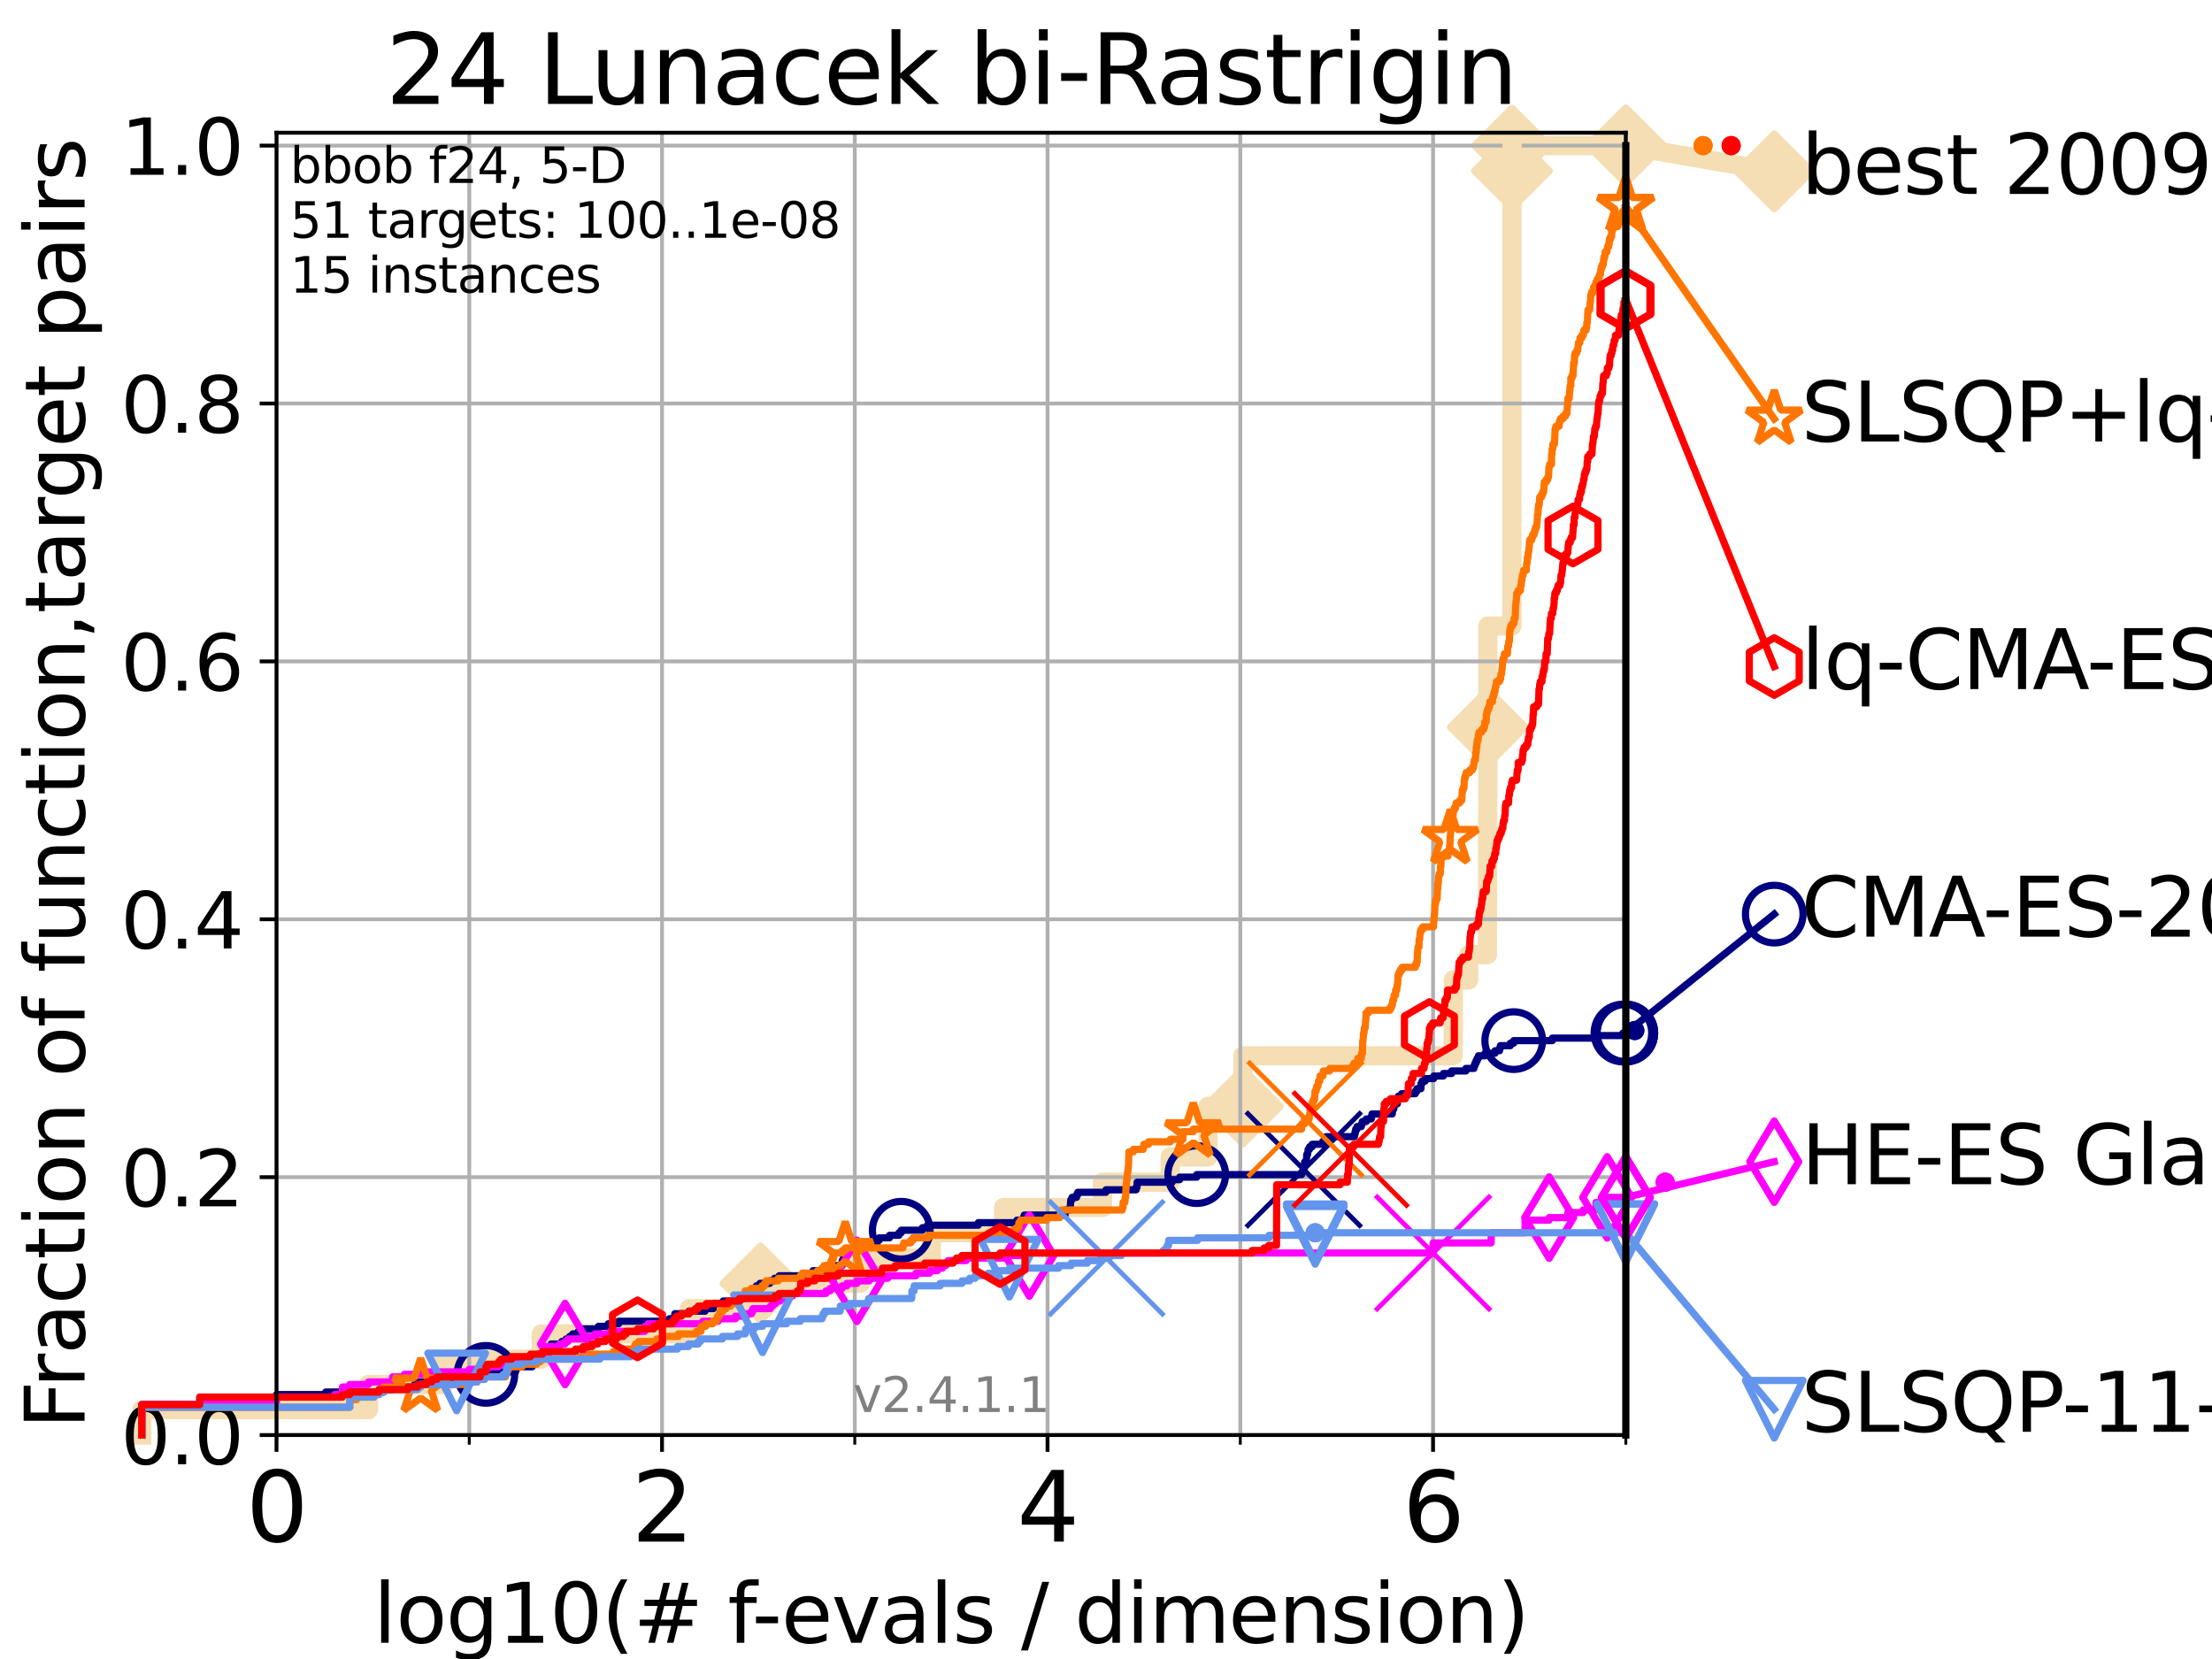 <?xml version="1.0" encoding="utf-8" standalone="no"?>
<!DOCTYPE svg PUBLIC "-//W3C//DTD SVG 1.1//EN"
  "http://www.w3.org/Graphics/SVG/1.1/DTD/svg11.dtd">
<svg height="345.6pt" version="1.1" viewBox="0 0 460.8 345.6" width="460.8pt" xmlns="http://www.w3.org/2000/svg" xmlns:xlink="http://www.w3.org/1999/xlink">
 <defs>
  <style type="text/css">*{stroke-linecap:butt;stroke-linejoin:round;}</style>
 </defs>
 <g id="figure_1">
  <g id="patch_1">
   <path d="M 0 345.6 
L 460.8 345.6 
L 460.8 0 
L 0 0 
z
" style="fill:#ffffff;"/>
  </g>
  <g id="axes_1">
   <g id="patch_2">
    <path d="M 57.6 298.944 
L 338.688 298.944 
L 338.688 27.648 
L 57.6 27.648 
z
" style="fill:#ffffff;"/>
   </g>
   <g id="line2d_1">
    <path d="M 29.533 298.944 
L 29.533 293.677 
L 76.759 293.677 
L 76.759 288.41 
L 92.504 288.41 
L 92.504 283.143 
L 112.73 283.143 
L 112.73 277.877 
L 143.578 277.877 
L 143.578 272.61 
L 158.434 272.61 
L 158.434 267.343 
L 179.184 267.343 
L 179.184 262.076 
L 194.007 262.076 
L 194.007 256.809 
L 209.083 256.809 
L 209.083 251.542 
L 229.671 251.542 
L 229.671 246.275 
L 243.774 246.275 
L 243.774 241.009 
L 251.641 241.009 
L 251.641 235.742 
L 251.65 235.742 
L 251.65 230.475 
L 258.916 230.475 
L 258.916 225.208 
L 258.916 225.208 
L 258.916 219.941 
L 302.721 219.941 
L 302.721 214.674 
L 302.758 214.674 
L 302.758 209.407 
L 302.769 209.407 
L 302.769 204.141 
L 305.963 204.141 
L 305.963 198.874 
L 309.859 198.874 
L 309.859 193.607 
L 309.877 193.607 
L 309.877 188.34 
L 309.889 188.34 
L 309.889 183.073 
L 309.905 183.073 
L 309.905 177.806 
L 309.908 177.806 
L 309.908 172.539 
L 309.91 172.539 
L 309.91 167.272 
L 309.942 167.272 
L 309.942 162.006 
L 309.943 162.006 
L 309.943 156.739 
L 309.947 156.739 
L 309.947 151.472 
L 309.948 151.472 
L 309.948 146.205 
L 309.949 146.205 
L 309.949 140.938 
L 309.949 140.938 
L 309.949 135.671 
L 309.95 135.671 
L 309.95 130.404 
L 314.967 130.404 
L 314.967 125.138 
L 314.968 125.138 
L 314.968 119.871 
L 314.968 119.871 
L 314.968 114.604 
L 314.968 114.604 
L 314.968 109.337 
L 314.969 109.337 
L 314.969 104.07 
L 314.969 104.07 
L 314.969 98.803 
L 314.97 98.803 
L 314.97 93.536 
L 314.97 93.536 
L 314.97 88.27 
L 314.97 88.27 
L 314.97 83.003 
L 314.971 83.003 
L 314.971 77.736 
L 314.971 77.736 
L 314.971 72.469 
L 314.971 72.469 
L 314.971 67.202 
L 314.972 67.202 
L 314.972 61.935 
L 314.973 61.935 
L 314.973 56.668 
L 314.973 56.668 
L 314.973 51.402 
L 314.974 51.402 
L 314.974 46.135 
L 314.974 46.135 
L 314.974 40.868 
L 314.974 40.868 
L 314.974 35.601 
L 314.974 35.601 
L 314.974 30.334 
L 338.688 30.334 
" style="fill:none;stroke:#f5deb3;stroke-linecap:square;stroke-width:4;"/>
   </g>
   <g id="line2d_2">
    <defs>
     <path d="M 0 7.778 
L 7.778 0 
L 0 -7.778 
L -7.778 0 
z
" id="m58e49b4e24" style="stroke:#f5deb3;stroke-linejoin:miter;stroke-width:1.5;"/>
    </defs>
    <g>
     <use style="fill:#f5deb3;stroke:#f5deb3;stroke-linejoin:miter;stroke-width:1.5;" x="158.434" xlink:href="#m58e49b4e24" y="267.343"/>
     <use style="fill:#f5deb3;stroke:#f5deb3;stroke-linejoin:miter;stroke-width:1.5;" x="258.916" xlink:href="#m58e49b4e24" y="230.475"/>
     <use style="fill:#f5deb3;stroke:#f5deb3;stroke-linejoin:miter;stroke-width:1.5;" x="309.947" xlink:href="#m58e49b4e24" y="151.472"/>
     <use style="fill:#f5deb3;stroke:#f5deb3;stroke-linejoin:miter;stroke-width:1.5;" x="314.974" xlink:href="#m58e49b4e24" y="35.601"/>
     <use style="fill:#f5deb3;stroke:#f5deb3;stroke-linejoin:miter;stroke-width:1.5;" x="314.974" xlink:href="#m58e49b4e24" y="30.334"/>
     <use style="fill:#f5deb3;stroke:#f5deb3;stroke-linejoin:miter;stroke-width:1.5;" x="338.688" xlink:href="#m58e49b4e24" y="30.334"/>
    </g>
   </g>
   <g id="line2d_3">
    <path style="fill:none;stroke:#f5deb3;stroke-linecap:square;stroke-width:4;"/>
    <g/>
   </g>
   <g id="line2d_4">
    <path d="M 338.688 30.334 
L 369.608 35.706 
" style="fill:none;stroke:#f5deb3;stroke-linecap:square;stroke-width:4;"/>
    <g>
     <use style="fill:#f5deb3;stroke:#f5deb3;stroke-linejoin:miter;stroke-width:1.5;" x="338.688" xlink:href="#m58e49b4e24" y="30.334"/>
     <use style="fill:#f5deb3;stroke:#f5deb3;stroke-linejoin:miter;stroke-width:1.5;" x="369.608" xlink:href="#m58e49b4e24" y="35.706"/>
    </g>
   </g>
   <g id="matplotlib.axis_1">
    <g id="xtick_1">
     <g id="line2d_5">
      <path clip-path="url(#pb068a34a17)" d="M 57.6 298.944 
L 57.6 27.648 
" style="fill:none;stroke:#b0b0b0;stroke-linecap:square;stroke-width:0.8;"/>
     </g>
     <g id="line2d_6">
      <defs>
       <path d="M 0 0 
L 0 3.5 
" id="m6b733079f2" style="stroke:#000000;stroke-width:0.8;"/>
      </defs>
      <g>
       <use style="stroke:#000000;stroke-width:0.8;" x="57.6" xlink:href="#m6b733079f2" y="298.944"/>
      </g>
     </g>
     <g id="text_1">
      <!-- 0 -->
      <g transform="translate(51.237 321.141)scale(0.2 -0.2)">
       <defs>
        <path d="M 2034 4250 
Q 1547 4250 1301 3770 
Q 1056 3291 1056 2328 
Q 1056 1369 1301 889 
Q 1547 409 2034 409 
Q 2525 409 2770 889 
Q 3016 1369 3016 2328 
Q 3016 3291 2770 3770 
Q 2525 4250 2034 4250 
z
M 2034 4750 
Q 2819 4750 3233 4129 
Q 3647 3509 3647 2328 
Q 3647 1150 3233 529 
Q 2819 -91 2034 -91 
Q 1250 -91 836 529 
Q 422 1150 422 2328 
Q 422 3509 836 4129 
Q 1250 4750 2034 4750 
z
" id="DejaVuSans-30" transform="scale(0.016)"/>
       </defs>
       <use xlink:href="#DejaVuSans-30"/>
      </g>
     </g>
    </g>
    <g id="xtick_2">
     <g id="line2d_7">
      <path clip-path="url(#pb068a34a17)" d="M 137.911 298.944 
L 137.911 27.648 
" style="fill:none;stroke:#b0b0b0;stroke-linecap:square;stroke-width:0.8;"/>
     </g>
     <g id="line2d_8">
      <g>
       <use style="stroke:#000000;stroke-width:0.8;" x="137.911" xlink:href="#m6b733079f2" y="298.944"/>
      </g>
     </g>
     <g id="text_2">
      <!-- 2 -->
      <g transform="translate(131.548 321.141)scale(0.2 -0.2)">
       <defs>
        <path d="M 1228 531 
L 3431 531 
L 3431 0 
L 469 0 
L 469 531 
Q 828 903 1448 1529 
Q 2069 2156 2228 2338 
Q 2531 2678 2651 2914 
Q 2772 3150 2772 3378 
Q 2772 3750 2511 3984 
Q 2250 4219 1831 4219 
Q 1534 4219 1204 4116 
Q 875 4013 500 3803 
L 500 4441 
Q 881 4594 1212 4672 
Q 1544 4750 1819 4750 
Q 2544 4750 2975 4387 
Q 3406 4025 3406 3419 
Q 3406 3131 3298 2873 
Q 3191 2616 2906 2266 
Q 2828 2175 2409 1742 
Q 1991 1309 1228 531 
z
" id="DejaVuSans-32" transform="scale(0.016)"/>
       </defs>
       <use xlink:href="#DejaVuSans-32"/>
      </g>
     </g>
    </g>
    <g id="xtick_3">
     <g id="line2d_9">
      <path clip-path="url(#pb068a34a17)" d="M 218.222 298.944 
L 218.222 27.648 
" style="fill:none;stroke:#b0b0b0;stroke-linecap:square;stroke-width:0.8;"/>
     </g>
     <g id="line2d_10">
      <g>
       <use style="stroke:#000000;stroke-width:0.8;" x="218.222" xlink:href="#m6b733079f2" y="298.944"/>
      </g>
     </g>
     <g id="text_3">
      <!-- 4 -->
      <g transform="translate(211.859 321.141)scale(0.2 -0.2)">
       <defs>
        <path d="M 2419 4116 
L 825 1625 
L 2419 1625 
L 2419 4116 
z
M 2253 4666 
L 3047 4666 
L 3047 1625 
L 3713 1625 
L 3713 1100 
L 3047 1100 
L 3047 0 
L 2419 0 
L 2419 1100 
L 313 1100 
L 313 1709 
L 2253 4666 
z
" id="DejaVuSans-34" transform="scale(0.016)"/>
       </defs>
       <use xlink:href="#DejaVuSans-34"/>
      </g>
     </g>
    </g>
    <g id="xtick_4">
     <g id="line2d_11">
      <path clip-path="url(#pb068a34a17)" d="M 298.533 298.944 
L 298.533 27.648 
" style="fill:none;stroke:#b0b0b0;stroke-linecap:square;stroke-width:0.8;"/>
     </g>
     <g id="line2d_12">
      <g>
       <use style="stroke:#000000;stroke-width:0.8;" x="298.533" xlink:href="#m6b733079f2" y="298.944"/>
      </g>
     </g>
     <g id="text_4">
      <!-- 6 -->
      <g transform="translate(292.17 321.141)scale(0.2 -0.2)">
       <defs>
        <path d="M 2113 2584 
Q 1688 2584 1439 2293 
Q 1191 2003 1191 1497 
Q 1191 994 1439 701 
Q 1688 409 2113 409 
Q 2538 409 2786 701 
Q 3034 994 3034 1497 
Q 3034 2003 2786 2293 
Q 2538 2584 2113 2584 
z
M 3366 4563 
L 3366 3988 
Q 3128 4100 2886 4159 
Q 2644 4219 2406 4219 
Q 1781 4219 1451 3797 
Q 1122 3375 1075 2522 
Q 1259 2794 1537 2939 
Q 1816 3084 2150 3084 
Q 2853 3084 3261 2657 
Q 3669 2231 3669 1497 
Q 3669 778 3244 343 
Q 2819 -91 2113 -91 
Q 1303 -91 875 529 
Q 447 1150 447 2328 
Q 447 3434 972 4092 
Q 1497 4750 2381 4750 
Q 2619 4750 2861 4703 
Q 3103 4656 3366 4563 
z
" id="DejaVuSans-36" transform="scale(0.016)"/>
       </defs>
       <use xlink:href="#DejaVuSans-36"/>
      </g>
     </g>
    </g>
    <g id="xtick_5">
     <g id="line2d_13">
      <path clip-path="url(#pb068a34a17)" d="M 97.755 298.944 
L 97.755 27.648 
" style="fill:none;stroke:#b0b0b0;stroke-linecap:square;stroke-width:0.8;"/>
     </g>
     <g id="line2d_14">
      <defs>
       <path d="M 0 0 
L 0 2 
" id="md6348ab2d1" style="stroke:#000000;stroke-width:0.6;"/>
      </defs>
      <g>
       <use style="stroke:#000000;stroke-width:0.6;" x="97.755" xlink:href="#md6348ab2d1" y="298.944"/>
      </g>
     </g>
    </g>
    <g id="xtick_6">
     <g id="line2d_15">
      <path clip-path="url(#pb068a34a17)" d="M 178.066 298.944 
L 178.066 27.648 
" style="fill:none;stroke:#b0b0b0;stroke-linecap:square;stroke-width:0.8;"/>
     </g>
     <g id="line2d_16">
      <g>
       <use style="stroke:#000000;stroke-width:0.6;" x="178.066" xlink:href="#md6348ab2d1" y="298.944"/>
      </g>
     </g>
    </g>
    <g id="xtick_7">
     <g id="line2d_17">
      <path clip-path="url(#pb068a34a17)" d="M 258.377 298.944 
L 258.377 27.648 
" style="fill:none;stroke:#b0b0b0;stroke-linecap:square;stroke-width:0.8;"/>
     </g>
     <g id="line2d_18">
      <g>
       <use style="stroke:#000000;stroke-width:0.6;" x="258.377" xlink:href="#md6348ab2d1" y="298.944"/>
      </g>
     </g>
    </g>
    <g id="xtick_8">
     <g id="line2d_19">
      <path clip-path="url(#pb068a34a17)" d="M 338.688 298.944 
L 338.688 27.648 
" style="fill:none;stroke:#b0b0b0;stroke-linecap:square;stroke-width:0.8;"/>
     </g>
     <g id="line2d_20">
      <g>
       <use style="stroke:#000000;stroke-width:0.6;" x="338.688" xlink:href="#md6348ab2d1" y="298.944"/>
      </g>
     </g>
    </g>
    <g id="text_5">
     <!-- log10(# f-evals / dimension) -->
     <g transform="translate(77.764 342.218)scale(0.17 -0.17)">
      <defs>
       <path d="M 603 4863 
L 1178 4863 
L 1178 0 
L 603 0 
L 603 4863 
z
" id="DejaVuSans-6c" transform="scale(0.016)"/>
       <path d="M 1959 3097 
Q 1497 3097 1228 2736 
Q 959 2375 959 1747 
Q 959 1119 1226 758 
Q 1494 397 1959 397 
Q 2419 397 2687 759 
Q 2956 1122 2956 1747 
Q 2956 2369 2687 2733 
Q 2419 3097 1959 3097 
z
M 1959 3584 
Q 2709 3584 3137 3096 
Q 3566 2609 3566 1747 
Q 3566 888 3137 398 
Q 2709 -91 1959 -91 
Q 1206 -91 779 398 
Q 353 888 353 1747 
Q 353 2609 779 3096 
Q 1206 3584 1959 3584 
z
" id="DejaVuSans-6f" transform="scale(0.016)"/>
       <path d="M 2906 1791 
Q 2906 2416 2648 2759 
Q 2391 3103 1925 3103 
Q 1463 3103 1205 2759 
Q 947 2416 947 1791 
Q 947 1169 1205 825 
Q 1463 481 1925 481 
Q 2391 481 2648 825 
Q 2906 1169 2906 1791 
z
M 3481 434 
Q 3481 -459 3084 -895 
Q 2688 -1331 1869 -1331 
Q 1566 -1331 1297 -1286 
Q 1028 -1241 775 -1147 
L 775 -588 
Q 1028 -725 1275 -790 
Q 1522 -856 1778 -856 
Q 2344 -856 2625 -561 
Q 2906 -266 2906 331 
L 2906 616 
Q 2728 306 2450 153 
Q 2172 0 1784 0 
Q 1141 0 747 490 
Q 353 981 353 1791 
Q 353 2603 747 3093 
Q 1141 3584 1784 3584 
Q 2172 3584 2450 3431 
Q 2728 3278 2906 2969 
L 2906 3500 
L 3481 3500 
L 3481 434 
z
" id="DejaVuSans-67" transform="scale(0.016)"/>
       <path d="M 794 531 
L 1825 531 
L 1825 4091 
L 703 3866 
L 703 4441 
L 1819 4666 
L 2450 4666 
L 2450 531 
L 3481 531 
L 3481 0 
L 794 0 
L 794 531 
z
" id="DejaVuSans-31" transform="scale(0.016)"/>
       <path d="M 1984 4856 
Q 1566 4138 1362 3434 
Q 1159 2731 1159 2009 
Q 1159 1288 1364 580 
Q 1569 -128 1984 -844 
L 1484 -844 
Q 1016 -109 783 600 
Q 550 1309 550 2009 
Q 550 2706 781 3412 
Q 1013 4119 1484 4856 
L 1984 4856 
z
" id="DejaVuSans-28" transform="scale(0.016)"/>
       <path d="M 3272 2816 
L 2363 2816 
L 2100 1772 
L 3016 1772 
L 3272 2816 
z
M 2803 4594 
L 2478 3297 
L 3391 3297 
L 3719 4594 
L 4219 4594 
L 3897 3297 
L 4872 3297 
L 4872 2816 
L 3775 2816 
L 3519 1772 
L 4513 1772 
L 4513 1294 
L 3397 1294 
L 3072 0 
L 2572 0 
L 2894 1294 
L 1978 1294 
L 1656 0 
L 1153 0 
L 1478 1294 
L 494 1294 
L 494 1772 
L 1594 1772 
L 1856 2816 
L 850 2816 
L 850 3297 
L 1978 3297 
L 2297 4594 
L 2803 4594 
z
" id="DejaVuSans-23" transform="scale(0.016)"/>
       <path id="DejaVuSans-20" transform="scale(0.016)"/>
       <path d="M 2375 4863 
L 2375 4384 
L 1825 4384 
Q 1516 4384 1395 4259 
Q 1275 4134 1275 3809 
L 1275 3500 
L 2222 3500 
L 2222 3053 
L 1275 3053 
L 1275 0 
L 697 0 
L 697 3053 
L 147 3053 
L 147 3500 
L 697 3500 
L 697 3744 
Q 697 4328 969 4595 
Q 1241 4863 1831 4863 
L 2375 4863 
z
" id="DejaVuSans-66" transform="scale(0.016)"/>
       <path d="M 313 2009 
L 1997 2009 
L 1997 1497 
L 313 1497 
L 313 2009 
z
" id="DejaVuSans-2d" transform="scale(0.016)"/>
       <path d="M 3597 1894 
L 3597 1613 
L 953 1613 
Q 991 1019 1311 708 
Q 1631 397 2203 397 
Q 2534 397 2845 478 
Q 3156 559 3463 722 
L 3463 178 
Q 3153 47 2828 -22 
Q 2503 -91 2169 -91 
Q 1331 -91 842 396 
Q 353 884 353 1716 
Q 353 2575 817 3079 
Q 1281 3584 2069 3584 
Q 2775 3584 3186 3129 
Q 3597 2675 3597 1894 
z
M 3022 2063 
Q 3016 2534 2758 2815 
Q 2500 3097 2075 3097 
Q 1594 3097 1305 2825 
Q 1016 2553 972 2059 
L 3022 2063 
z
" id="DejaVuSans-65" transform="scale(0.016)"/>
       <path d="M 191 3500 
L 800 3500 
L 1894 563 
L 2988 3500 
L 3597 3500 
L 2284 0 
L 1503 0 
L 191 3500 
z
" id="DejaVuSans-76" transform="scale(0.016)"/>
       <path d="M 2194 1759 
Q 1497 1759 1228 1600 
Q 959 1441 959 1056 
Q 959 750 1161 570 
Q 1363 391 1709 391 
Q 2188 391 2477 730 
Q 2766 1069 2766 1631 
L 2766 1759 
L 2194 1759 
z
M 3341 1997 
L 3341 0 
L 2766 0 
L 2766 531 
Q 2569 213 2275 61 
Q 1981 -91 1556 -91 
Q 1019 -91 701 211 
Q 384 513 384 1019 
Q 384 1609 779 1909 
Q 1175 2209 1959 2209 
L 2766 2209 
L 2766 2266 
Q 2766 2663 2505 2880 
Q 2244 3097 1772 3097 
Q 1472 3097 1187 3025 
Q 903 2953 641 2809 
L 641 3341 
Q 956 3463 1253 3523 
Q 1550 3584 1831 3584 
Q 2591 3584 2966 3190 
Q 3341 2797 3341 1997 
z
" id="DejaVuSans-61" transform="scale(0.016)"/>
       <path d="M 2834 3397 
L 2834 2853 
Q 2591 2978 2328 3040 
Q 2066 3103 1784 3103 
Q 1356 3103 1142 2972 
Q 928 2841 928 2578 
Q 928 2378 1081 2264 
Q 1234 2150 1697 2047 
L 1894 2003 
Q 2506 1872 2764 1633 
Q 3022 1394 3022 966 
Q 3022 478 2636 193 
Q 2250 -91 1575 -91 
Q 1294 -91 989 -36 
Q 684 19 347 128 
L 347 722 
Q 666 556 975 473 
Q 1284 391 1588 391 
Q 1994 391 2212 530 
Q 2431 669 2431 922 
Q 2431 1156 2273 1281 
Q 2116 1406 1581 1522 
L 1381 1569 
Q 847 1681 609 1914 
Q 372 2147 372 2553 
Q 372 3047 722 3315 
Q 1072 3584 1716 3584 
Q 2034 3584 2315 3537 
Q 2597 3491 2834 3397 
z
" id="DejaVuSans-73" transform="scale(0.016)"/>
       <path d="M 1625 4666 
L 2156 4666 
L 531 -594 
L 0 -594 
L 1625 4666 
z
" id="DejaVuSans-2f" transform="scale(0.016)"/>
       <path d="M 2906 2969 
L 2906 4863 
L 3481 4863 
L 3481 0 
L 2906 0 
L 2906 525 
Q 2725 213 2448 61 
Q 2172 -91 1784 -91 
Q 1150 -91 751 415 
Q 353 922 353 1747 
Q 353 2572 751 3078 
Q 1150 3584 1784 3584 
Q 2172 3584 2448 3432 
Q 2725 3281 2906 2969 
z
M 947 1747 
Q 947 1113 1208 752 
Q 1469 391 1925 391 
Q 2381 391 2643 752 
Q 2906 1113 2906 1747 
Q 2906 2381 2643 2742 
Q 2381 3103 1925 3103 
Q 1469 3103 1208 2742 
Q 947 2381 947 1747 
z
" id="DejaVuSans-64" transform="scale(0.016)"/>
       <path d="M 603 3500 
L 1178 3500 
L 1178 0 
L 603 0 
L 603 3500 
z
M 603 4863 
L 1178 4863 
L 1178 4134 
L 603 4134 
L 603 4863 
z
" id="DejaVuSans-69" transform="scale(0.016)"/>
       <path d="M 3328 2828 
Q 3544 3216 3844 3400 
Q 4144 3584 4550 3584 
Q 5097 3584 5394 3201 
Q 5691 2819 5691 2113 
L 5691 0 
L 5113 0 
L 5113 2094 
Q 5113 2597 4934 2840 
Q 4756 3084 4391 3084 
Q 3944 3084 3684 2787 
Q 3425 2491 3425 1978 
L 3425 0 
L 2847 0 
L 2847 2094 
Q 2847 2600 2669 2842 
Q 2491 3084 2119 3084 
Q 1678 3084 1418 2786 
Q 1159 2488 1159 1978 
L 1159 0 
L 581 0 
L 581 3500 
L 1159 3500 
L 1159 2956 
Q 1356 3278 1631 3431 
Q 1906 3584 2284 3584 
Q 2666 3584 2933 3390 
Q 3200 3197 3328 2828 
z
" id="DejaVuSans-6d" transform="scale(0.016)"/>
       <path d="M 3513 2113 
L 3513 0 
L 2938 0 
L 2938 2094 
Q 2938 2591 2744 2837 
Q 2550 3084 2163 3084 
Q 1697 3084 1428 2787 
Q 1159 2491 1159 1978 
L 1159 0 
L 581 0 
L 581 3500 
L 1159 3500 
L 1159 2956 
Q 1366 3272 1645 3428 
Q 1925 3584 2291 3584 
Q 2894 3584 3203 3211 
Q 3513 2838 3513 2113 
z
" id="DejaVuSans-6e" transform="scale(0.016)"/>
       <path d="M 513 4856 
L 1013 4856 
Q 1481 4119 1714 3412 
Q 1947 2706 1947 2009 
Q 1947 1309 1714 600 
Q 1481 -109 1013 -844 
L 513 -844 
Q 928 -128 1133 580 
Q 1338 1288 1338 2009 
Q 1338 2731 1133 3434 
Q 928 4138 513 4856 
z
" id="DejaVuSans-29" transform="scale(0.016)"/>
      </defs>
      <use xlink:href="#DejaVuSans-6c"/>
      <use x="27.783" xlink:href="#DejaVuSans-6f"/>
      <use x="88.965" xlink:href="#DejaVuSans-67"/>
      <use x="152.441" xlink:href="#DejaVuSans-31"/>
      <use x="216.064" xlink:href="#DejaVuSans-30"/>
      <use x="279.688" xlink:href="#DejaVuSans-28"/>
      <use x="318.701" xlink:href="#DejaVuSans-23"/>
      <use x="402.49" xlink:href="#DejaVuSans-20"/>
      <use x="434.277" xlink:href="#DejaVuSans-66"/>
      <use x="463.982" xlink:href="#DejaVuSans-2d"/>
      <use x="500.066" xlink:href="#DejaVuSans-65"/>
      <use x="561.59" xlink:href="#DejaVuSans-76"/>
      <use x="620.77" xlink:href="#DejaVuSans-61"/>
      <use x="682.049" xlink:href="#DejaVuSans-6c"/>
      <use x="709.832" xlink:href="#DejaVuSans-73"/>
      <use x="761.932" xlink:href="#DejaVuSans-20"/>
      <use x="793.719" xlink:href="#DejaVuSans-2f"/>
      <use x="827.41" xlink:href="#DejaVuSans-20"/>
      <use x="859.197" xlink:href="#DejaVuSans-64"/>
      <use x="922.674" xlink:href="#DejaVuSans-69"/>
      <use x="950.457" xlink:href="#DejaVuSans-6d"/>
      <use x="1047.869" xlink:href="#DejaVuSans-65"/>
      <use x="1109.393" xlink:href="#DejaVuSans-6e"/>
      <use x="1172.771" xlink:href="#DejaVuSans-73"/>
      <use x="1224.871" xlink:href="#DejaVuSans-69"/>
      <use x="1252.654" xlink:href="#DejaVuSans-6f"/>
      <use x="1313.836" xlink:href="#DejaVuSans-6e"/>
      <use x="1377.215" xlink:href="#DejaVuSans-29"/>
     </g>
    </g>
   </g>
   <g id="matplotlib.axis_2">
    <g id="ytick_1">
     <g id="line2d_21">
      <path clip-path="url(#pb068a34a17)" d="M 57.6 298.944 
L 338.688 298.944 
" style="fill:none;stroke:#b0b0b0;stroke-linecap:square;stroke-width:0.8;"/>
     </g>
     <g id="line2d_22">
      <defs>
       <path d="M 0 0 
L -3.5 0 
" id="m55f4427c1c" style="stroke:#000000;stroke-width:0.8;"/>
      </defs>
      <g>
       <use style="stroke:#000000;stroke-width:0.8;" x="57.6" xlink:href="#m55f4427c1c" y="298.944"/>
      </g>
     </g>
     <g id="text_6">
      <!-- 0.0 -->
      <g transform="translate(25.155 305.023)scale(0.16 -0.16)">
       <defs>
        <path d="M 684 794 
L 1344 794 
L 1344 0 
L 684 0 
L 684 794 
z
" id="DejaVuSans-2e" transform="scale(0.016)"/>
       </defs>
       <use xlink:href="#DejaVuSans-30"/>
       <use x="63.623" xlink:href="#DejaVuSans-2e"/>
       <use x="95.41" xlink:href="#DejaVuSans-30"/>
      </g>
     </g>
    </g>
    <g id="ytick_2">
     <g id="line2d_23">
      <path clip-path="url(#pb068a34a17)" d="M 57.6 245.222 
L 338.688 245.222 
" style="fill:none;stroke:#b0b0b0;stroke-linecap:square;stroke-width:0.8;"/>
     </g>
     <g id="line2d_24">
      <g>
       <use style="stroke:#000000;stroke-width:0.8;" x="57.6" xlink:href="#m55f4427c1c" y="245.222"/>
      </g>
     </g>
     <g id="text_7">
      <!-- 0.2 -->
      <g transform="translate(25.155 251.301)scale(0.16 -0.16)">
       <use xlink:href="#DejaVuSans-30"/>
       <use x="63.623" xlink:href="#DejaVuSans-2e"/>
       <use x="95.41" xlink:href="#DejaVuSans-32"/>
      </g>
     </g>
    </g>
    <g id="ytick_3">
     <g id="line2d_25">
      <path clip-path="url(#pb068a34a17)" d="M 57.6 191.5 
L 338.688 191.5 
" style="fill:none;stroke:#b0b0b0;stroke-linecap:square;stroke-width:0.8;"/>
     </g>
     <g id="line2d_26">
      <g>
       <use style="stroke:#000000;stroke-width:0.8;" x="57.6" xlink:href="#m55f4427c1c" y="191.5"/>
      </g>
     </g>
     <g id="text_8">
      <!-- 0.4 -->
      <g transform="translate(25.155 197.579)scale(0.16 -0.16)">
       <use xlink:href="#DejaVuSans-30"/>
       <use x="63.623" xlink:href="#DejaVuSans-2e"/>
       <use x="95.41" xlink:href="#DejaVuSans-34"/>
      </g>
     </g>
    </g>
    <g id="ytick_4">
     <g id="line2d_27">
      <path clip-path="url(#pb068a34a17)" d="M 57.6 137.778 
L 338.688 137.778 
" style="fill:none;stroke:#b0b0b0;stroke-linecap:square;stroke-width:0.8;"/>
     </g>
     <g id="line2d_28">
      <g>
       <use style="stroke:#000000;stroke-width:0.8;" x="57.6" xlink:href="#m55f4427c1c" y="137.778"/>
      </g>
     </g>
     <g id="text_9">
      <!-- 0.6 -->
      <g transform="translate(25.155 143.857)scale(0.16 -0.16)">
       <use xlink:href="#DejaVuSans-30"/>
       <use x="63.623" xlink:href="#DejaVuSans-2e"/>
       <use x="95.41" xlink:href="#DejaVuSans-36"/>
      </g>
     </g>
    </g>
    <g id="ytick_5">
     <g id="line2d_29">
      <path clip-path="url(#pb068a34a17)" d="M 57.6 84.056 
L 338.688 84.056 
" style="fill:none;stroke:#b0b0b0;stroke-linecap:square;stroke-width:0.8;"/>
     </g>
     <g id="line2d_30">
      <g>
       <use style="stroke:#000000;stroke-width:0.8;" x="57.6" xlink:href="#m55f4427c1c" y="84.056"/>
      </g>
     </g>
     <g id="text_10">
      <!-- 0.8 -->
      <g transform="translate(25.155 90.135)scale(0.16 -0.16)">
       <defs>
        <path d="M 2034 2216 
Q 1584 2216 1326 1975 
Q 1069 1734 1069 1313 
Q 1069 891 1326 650 
Q 1584 409 2034 409 
Q 2484 409 2743 651 
Q 3003 894 3003 1313 
Q 3003 1734 2745 1975 
Q 2488 2216 2034 2216 
z
M 1403 2484 
Q 997 2584 770 2862 
Q 544 3141 544 3541 
Q 544 4100 942 4425 
Q 1341 4750 2034 4750 
Q 2731 4750 3128 4425 
Q 3525 4100 3525 3541 
Q 3525 3141 3298 2862 
Q 3072 2584 2669 2484 
Q 3125 2378 3379 2068 
Q 3634 1759 3634 1313 
Q 3634 634 3220 271 
Q 2806 -91 2034 -91 
Q 1263 -91 848 271 
Q 434 634 434 1313 
Q 434 1759 690 2068 
Q 947 2378 1403 2484 
z
M 1172 3481 
Q 1172 3119 1398 2916 
Q 1625 2713 2034 2713 
Q 2441 2713 2670 2916 
Q 2900 3119 2900 3481 
Q 2900 3844 2670 4047 
Q 2441 4250 2034 4250 
Q 1625 4250 1398 4047 
Q 1172 3844 1172 3481 
z
" id="DejaVuSans-38" transform="scale(0.016)"/>
       </defs>
       <use xlink:href="#DejaVuSans-30"/>
       <use x="63.623" xlink:href="#DejaVuSans-2e"/>
       <use x="95.41" xlink:href="#DejaVuSans-38"/>
      </g>
     </g>
    </g>
    <g id="ytick_6">
     <g id="line2d_31">
      <path clip-path="url(#pb068a34a17)" d="M 57.6 30.334 
L 338.688 30.334 
" style="fill:none;stroke:#b0b0b0;stroke-linecap:square;stroke-width:0.8;"/>
     </g>
     <g id="line2d_32">
      <g>
       <use style="stroke:#000000;stroke-width:0.8;" x="57.6" xlink:href="#m55f4427c1c" y="30.334"/>
      </g>
     </g>
     <g id="text_11">
      <!-- 1.0 -->
      <g transform="translate(25.155 36.413)scale(0.16 -0.16)">
       <use xlink:href="#DejaVuSans-31"/>
       <use x="63.623" xlink:href="#DejaVuSans-2e"/>
       <use x="95.41" xlink:href="#DejaVuSans-30"/>
      </g>
     </g>
    </g>
    <g id="text_12">
     <!-- Fraction of function,target pairs -->
     <g transform="translate(17.62 297.681)rotate(-90)scale(0.17 -0.17)">
      <defs>
       <path d="M 628 4666 
L 3309 4666 
L 3309 4134 
L 1259 4134 
L 1259 2759 
L 3109 2759 
L 3109 2228 
L 1259 2228 
L 1259 0 
L 628 0 
L 628 4666 
z
" id="DejaVuSans-46" transform="scale(0.016)"/>
       <path d="M 2631 2963 
Q 2534 3019 2420 3045 
Q 2306 3072 2169 3072 
Q 1681 3072 1420 2755 
Q 1159 2438 1159 1844 
L 1159 0 
L 581 0 
L 581 3500 
L 1159 3500 
L 1159 2956 
Q 1341 3275 1631 3429 
Q 1922 3584 2338 3584 
Q 2397 3584 2469 3576 
Q 2541 3569 2628 3553 
L 2631 2963 
z
" id="DejaVuSans-72" transform="scale(0.016)"/>
       <path d="M 3122 3366 
L 3122 2828 
Q 2878 2963 2633 3030 
Q 2388 3097 2138 3097 
Q 1578 3097 1268 2742 
Q 959 2388 959 1747 
Q 959 1106 1268 751 
Q 1578 397 2138 397 
Q 2388 397 2633 464 
Q 2878 531 3122 666 
L 3122 134 
Q 2881 22 2623 -34 
Q 2366 -91 2075 -91 
Q 1284 -91 818 406 
Q 353 903 353 1747 
Q 353 2603 823 3093 
Q 1294 3584 2113 3584 
Q 2378 3584 2631 3529 
Q 2884 3475 3122 3366 
z
" id="DejaVuSans-63" transform="scale(0.016)"/>
       <path d="M 1172 4494 
L 1172 3500 
L 2356 3500 
L 2356 3053 
L 1172 3053 
L 1172 1153 
Q 1172 725 1289 603 
Q 1406 481 1766 481 
L 2356 481 
L 2356 0 
L 1766 0 
Q 1100 0 847 248 
Q 594 497 594 1153 
L 594 3053 
L 172 3053 
L 172 3500 
L 594 3500 
L 594 4494 
L 1172 4494 
z
" id="DejaVuSans-74" transform="scale(0.016)"/>
       <path d="M 544 1381 
L 544 3500 
L 1119 3500 
L 1119 1403 
Q 1119 906 1312 657 
Q 1506 409 1894 409 
Q 2359 409 2629 706 
Q 2900 1003 2900 1516 
L 2900 3500 
L 3475 3500 
L 3475 0 
L 2900 0 
L 2900 538 
Q 2691 219 2414 64 
Q 2138 -91 1772 -91 
Q 1169 -91 856 284 
Q 544 659 544 1381 
z
M 1991 3584 
L 1991 3584 
z
" id="DejaVuSans-75" transform="scale(0.016)"/>
       <path d="M 750 794 
L 1409 794 
L 1409 256 
L 897 -744 
L 494 -744 
L 750 256 
L 750 794 
z
" id="DejaVuSans-2c" transform="scale(0.016)"/>
       <path d="M 1159 525 
L 1159 -1331 
L 581 -1331 
L 581 3500 
L 1159 3500 
L 1159 2969 
Q 1341 3281 1617 3432 
Q 1894 3584 2278 3584 
Q 2916 3584 3314 3078 
Q 3713 2572 3713 1747 
Q 3713 922 3314 415 
Q 2916 -91 2278 -91 
Q 1894 -91 1617 61 
Q 1341 213 1159 525 
z
M 3116 1747 
Q 3116 2381 2855 2742 
Q 2594 3103 2138 3103 
Q 1681 3103 1420 2742 
Q 1159 2381 1159 1747 
Q 1159 1113 1420 752 
Q 1681 391 2138 391 
Q 2594 391 2855 752 
Q 3116 1113 3116 1747 
z
" id="DejaVuSans-70" transform="scale(0.016)"/>
      </defs>
      <use xlink:href="#DejaVuSans-46"/>
      <use x="50.27" xlink:href="#DejaVuSans-72"/>
      <use x="91.383" xlink:href="#DejaVuSans-61"/>
      <use x="152.662" xlink:href="#DejaVuSans-63"/>
      <use x="207.643" xlink:href="#DejaVuSans-74"/>
      <use x="246.852" xlink:href="#DejaVuSans-69"/>
      <use x="274.635" xlink:href="#DejaVuSans-6f"/>
      <use x="335.816" xlink:href="#DejaVuSans-6e"/>
      <use x="399.195" xlink:href="#DejaVuSans-20"/>
      <use x="430.982" xlink:href="#DejaVuSans-6f"/>
      <use x="492.164" xlink:href="#DejaVuSans-66"/>
      <use x="527.369" xlink:href="#DejaVuSans-20"/>
      <use x="559.156" xlink:href="#DejaVuSans-66"/>
      <use x="594.361" xlink:href="#DejaVuSans-75"/>
      <use x="657.74" xlink:href="#DejaVuSans-6e"/>
      <use x="721.119" xlink:href="#DejaVuSans-63"/>
      <use x="776.1" xlink:href="#DejaVuSans-74"/>
      <use x="815.309" xlink:href="#DejaVuSans-69"/>
      <use x="843.092" xlink:href="#DejaVuSans-6f"/>
      <use x="904.273" xlink:href="#DejaVuSans-6e"/>
      <use x="967.652" xlink:href="#DejaVuSans-2c"/>
      <use x="999.439" xlink:href="#DejaVuSans-74"/>
      <use x="1038.648" xlink:href="#DejaVuSans-61"/>
      <use x="1099.928" xlink:href="#DejaVuSans-72"/>
      <use x="1139.291" xlink:href="#DejaVuSans-67"/>
      <use x="1202.768" xlink:href="#DejaVuSans-65"/>
      <use x="1264.291" xlink:href="#DejaVuSans-74"/>
      <use x="1303.5" xlink:href="#DejaVuSans-20"/>
      <use x="1335.287" xlink:href="#DejaVuSans-70"/>
      <use x="1398.764" xlink:href="#DejaVuSans-61"/>
      <use x="1460.043" xlink:href="#DejaVuSans-69"/>
      <use x="1487.826" xlink:href="#DejaVuSans-72"/>
      <use x="1528.939" xlink:href="#DejaVuSans-73"/>
     </g>
    </g>
   </g>
   <g id="line2d_33">
    <defs>
     <path d="M 0 1.5 
C 0.398 1.5 0.779 1.342 1.061 1.061 
C 1.342 0.779 1.5 0.398 1.5 0 
C 1.5 -0.398 1.342 -0.779 1.061 -1.061 
C 0.779 -1.342 0.398 -1.5 0 -1.5 
C -0.398 -1.5 -0.779 -1.342 -1.061 -1.061 
C -1.342 -0.779 -1.5 -0.398 -1.5 0 
C -1.5 0.398 -1.342 0.779 -1.061 1.061 
C -0.779 1.342 -0.398 1.5 0 1.5 
z
" id="m75cf5005c1" style="stroke:#f5deb3;"/>
    </defs>
    <g>
     <use style="fill:#f5deb3;stroke:#f5deb3;" x="314.974" xlink:href="#m75cf5005c1" y="30.334"/>
     <use style="fill:#f5deb3;stroke:#f5deb3;" x="314.974" xlink:href="#m75cf5005c1" y="30.334"/>
    </g>
   </g>
   <g id="line2d_34">
    <defs>
     <path d="M 0 1.5 
C 0.398 1.5 0.779 1.342 1.061 1.061 
C 1.342 0.779 1.5 0.398 1.5 0 
C 1.5 -0.398 1.342 -0.779 1.061 -1.061 
C 0.779 -1.342 0.398 -1.5 0 -1.5 
C -0.398 -1.5 -0.779 -1.342 -1.061 -1.061 
C -1.342 -0.779 -1.5 -0.398 -1.5 0 
C -1.5 0.398 -1.342 0.779 -1.061 1.061 
C -0.779 1.342 -0.398 1.5 0 1.5 
z
" id="mad7b0b0f33" style="stroke:#000080;"/>
    </defs>
    <g>
     <use style="fill:#000080;stroke:#000080;" x="340.556" xlink:href="#mad7b0b0f33" y="214.674"/>
     <use style="fill:#000080;stroke:#000080;" x="340.556" xlink:href="#mad7b0b0f33" y="214.674"/>
    </g>
   </g>
   <g id="line2d_35">
    <path d="M 29.533 298.944 
L 29.533 292.624 
L 41.621 292.624 
L 41.621 291.044 
L 57.6 291.044 
L 57.6 290.517 
L 67.851 290.517 
L 67.851 289.99 
L 79.939 289.99 
L 79.939 289.464 
L 81.776 289.464 
L 81.776 288.937 
L 86.351 288.937 
L 86.351 288.41 
L 87.01 288.41 
L 87.01 287.884 
L 89.419 287.884 
L 89.419 287.357 
L 94.715 287.357 
L 94.715 286.83 
L 99.418 286.83 
L 99.418 286.304 
L 101.223 286.304 
L 101.223 285.777 
L 107.415 285.777 
L 107.415 285.25 
L 107.614 285.25 
L 107.614 284.723 
L 110.86 284.723 
L 110.86 283.67 
L 111.975 283.67 
L 111.975 282.617 
L 112.281 282.617 
L 112.281 282.09 
L 113.595 282.09 
L 113.595 281.563 
L 114.685 281.563 
L 114.685 280.51 
L 114.817 280.51 
L 114.817 279.983 
L 117.03 279.983 
L 117.03 279.457 
L 117.931 279.457 
L 117.931 278.93 
L 118.682 278.93 
L 118.682 278.403 
L 119.301 278.403 
L 119.301 277.877 
L 120.477 277.877 
L 120.477 277.35 
L 121.128 277.35 
L 121.128 276.823 
L 124.669 276.823 
L 124.669 276.296 
L 126.707 276.296 
L 126.707 275.77 
L 128.886 275.77 
L 128.886 275.243 
L 139.414 275.243 
L 139.414 274.716 
L 140.499 274.716 
L 140.589 273.663 
L 143.528 273.663 
L 143.528 273.136 
L 146.875 273.136 
L 146.875 272.61 
L 148.602 272.61 
L 148.602 272.083 
L 148.733 272.083 
L 148.733 271.556 
L 150.649 271.556 
L 150.649 271.03 
L 154.14 271.03 
L 154.14 270.503 
L 155.025 270.503 
L 155.025 269.976 
L 155.4 269.976 
L 155.438 268.923 
L 157.289 268.923 
L 157.289 268.396 
L 157.563 268.396 
L 157.563 267.87 
L 158.326 267.87 
L 158.326 267.343 
L 160.365 267.343 
L 160.365 266.816 
L 161.348 266.816 
L 161.348 266.289 
L 162.329 266.289 
L 162.329 265.763 
L 167.256 265.763 
L 167.256 265.236 
L 169.36 265.236 
L 169.36 264.709 
L 172.328 264.709 
L 172.328 263.656 
L 175.444 263.656 
L 175.452 262.603 
L 175.682 262.603 
L 175.682 262.076 
L 176.046 262.076 
L 176.046 261.549 
L 176.209 261.549 
L 176.209 261.023 
L 176.51 261.023 
L 176.51 260.496 
L 178.92 260.496 
L 178.92 259.969 
L 179.511 259.969 
L 179.511 259.443 
L 180.302 259.443 
L 180.302 258.916 
L 181.792 258.916 
L 181.792 258.389 
L 183.134 258.389 
L 183.134 257.862 
L 185.299 257.862 
L 185.299 257.336 
L 187.273 257.336 
L 187.273 256.809 
L 187.738 256.809 
L 187.738 256.282 
L 192.151 256.282 
L 192.151 255.756 
L 193.203 255.756 
L 193.203 255.229 
L 203.798 255.229 
L 203.798 254.702 
L 211.822 254.702 
L 211.822 254.176 
L 213.166 254.176 
L 213.166 253.649 
L 213.367 253.649 
L 213.367 253.122 
L 221.868 253.122 
L 221.868 252.069 
L 222.834 252.069 
L 222.834 251.542 
L 222.953 251.542 
L 223.049 249.962 
L 223.314 249.962 
L 223.314 249.436 
L 224.257 249.436 
L 224.257 248.909 
L 224.516 248.909 
L 224.516 248.382 
L 230.378 248.382 
L 230.378 247.855 
L 236.667 247.855 
L 236.667 247.329 
L 236.87 247.329 
L 236.879 246.275 
L 244.193 246.275 
L 244.193 245.749 
L 245.743 245.749 
L 245.743 245.222 
L 249.3 245.222 
L 249.3 244.695 
L 271.165 244.695 
L 271.165 244.169 
L 271.481 244.169 
L 271.481 243.642 
L 271.667 243.642 
L 271.773 242.062 
L 272.137 242.062 
L 272.221 240.482 
L 272.407 240.482 
L 272.514 239.428 
L 272.807 239.428 
L 272.807 238.902 
L 273.337 238.902 
L 273.337 238.375 
L 275.495 238.375 
L 275.495 237.848 
L 275.878 237.848 
L 275.878 237.322 
L 276.228 237.322 
L 276.228 236.795 
L 282.161 236.795 
L 282.161 236.268 
L 282.293 236.268 
L 282.293 235.742 
L 282.418 235.742 
L 282.418 235.215 
L 282.699 235.215 
L 282.699 234.688 
L 283.592 234.688 
L 283.592 234.162 
L 283.798 234.162 
L 283.798 233.635 
L 284.609 233.635 
L 284.609 233.108 
L 285.652 233.108 
L 285.652 232.582 
L 285.811 232.582 
L 285.811 232.055 
L 290.035 232.055 
L 290.127 231.001 
L 290.371 231.001 
L 290.414 229.948 
L 291.091 229.948 
L 291.113 228.895 
L 291.299 228.895 
L 291.299 228.368 
L 291.974 228.368 
L 291.974 227.841 
L 294.829 227.841 
L 294.829 227.315 
L 295.169 227.315 
L 295.169 226.788 
L 296.013 226.788 
L 296.015 225.735 
L 296.243 225.735 
L 296.243 225.208 
L 296.892 225.208 
L 296.892 224.681 
L 298.681 224.681 
L 298.681 224.155 
L 300.681 224.155 
L 300.681 223.628 
L 302.408 223.628 
L 302.408 223.101 
L 305.368 223.101 
L 305.368 222.575 
L 307.051 222.575 
L 307.051 222.048 
L 307.229 222.048 
L 307.229 221.521 
L 307.48 221.521 
L 307.48 220.994 
L 307.723 220.994 
L 307.723 220.468 
L 307.983 220.468 
L 307.983 219.941 
L 309.324 219.941 
L 309.324 219.414 
L 311.442 219.414 
L 311.442 218.888 
L 312.383 218.888 
L 312.383 218.361 
L 312.549 218.361 
L 312.549 217.834 
L 314.63 217.834 
L 314.63 217.308 
L 315.334 217.308 
L 315.334 216.781 
L 323.384 216.781 
L 323.384 216.254 
L 332.519 216.254 
L 332.519 215.728 
L 338.085 215.728 
L 338.085 215.201 
L 338.688 215.201 
L 338.688 215.201 
" style="fill:none;stroke:#000080;stroke-linecap:square;stroke-width:1.5;"/>
   </g>
   <g id="line2d_36">
    <defs>
     <path d="M 0 6 
C 1.591 6 3.117 5.368 4.243 4.243 
C 5.368 3.117 6 1.591 6 0 
C 6 -1.591 5.368 -3.117 4.243 -4.243 
C 3.117 -5.368 1.591 -6 0 -6 
C -1.591 -6 -3.117 -5.368 -4.243 -4.243 
C -5.368 -3.117 -6 -1.591 -6 0 
C -6 1.591 -5.368 3.117 -4.243 4.243 
C -3.117 5.368 -1.591 6 0 6 
z
" id="m0764a44144" style="stroke:#000080;stroke-width:1.5;"/>
    </defs>
    <g>
     <use style="fill-opacity:0;stroke:#000080;stroke-width:1.5;" x="101.223" xlink:href="#m0764a44144" y="286.304"/>
     <use style="fill-opacity:0;stroke:#000080;stroke-width:1.5;" x="187.738" xlink:href="#m0764a44144" y="256.282"/>
     <use style="fill-opacity:0;stroke:#000080;stroke-width:1.5;" x="249.3" xlink:href="#m0764a44144" y="244.695"/>
     <use style="fill-opacity:0;stroke:#000080;stroke-width:1.5;" x="315.334" xlink:href="#m0764a44144" y="216.781"/>
     <use style="fill-opacity:0;stroke:#000080;stroke-width:1.5;" x="338.085" xlink:href="#m0764a44144" y="215.201"/>
     <use style="fill-opacity:0;stroke:#000080;stroke-width:1.5;" x="338.688" xlink:href="#m0764a44144" y="215.201"/>
    </g>
   </g>
   <g id="line2d_37">
    <path style="fill:none;stroke:#000080;stroke-linecap:square;stroke-width:1.5;"/>
    <g/>
   </g>
   <g id="line2d_38">
    <path clip-path="url(#pb068a34a17)" d="M 271.594 243.642 
" style="fill:none;stroke:#000080;stroke-linecap:square;stroke-width:1.5;"/>
    <defs>
     <path d="M -12 12 
L 12 -12 
M -12 -12 
L 12 12 
" id="m6d6b77e135" style="stroke:#000080;"/>
    </defs>
    <g clip-path="url(#pb068a34a17)">
     <use style="fill:#000080;stroke:#000080;" x="271.594" xlink:href="#m6d6b77e135" y="243.642"/>
    </g>
   </g>
   <g id="line2d_39">
    <defs>
     <path d="M 0 1.5 
C 0.398 1.5 0.779 1.342 1.061 1.061 
C 1.342 0.779 1.5 0.398 1.5 0 
C 1.5 -0.398 1.342 -0.779 1.061 -1.061 
C 0.779 -1.342 0.398 -1.5 0 -1.5 
C -0.398 -1.5 -0.779 -1.342 -1.061 -1.061 
C -1.342 -0.779 -1.5 -0.398 -1.5 0 
C -1.5 0.398 -1.342 0.779 -1.061 1.061 
C -0.779 1.342 -0.398 1.5 0 1.5 
z
" id="m13869525d9" style="stroke:#ff00ff;"/>
    </defs>
    <g>
     <use style="fill:#ff00ff;stroke:#ff00ff;" x="346.893" xlink:href="#m13869525d9" y="246.275"/>
     <use style="fill:#ff00ff;stroke:#ff00ff;" x="346.893" xlink:href="#m13869525d9" y="246.275"/>
    </g>
   </g>
   <g id="line2d_40">
    <path d="M 29.533 298.944 
L 29.533 292.624 
L 41.621 292.624 
L 41.621 292.097 
L 57.6 292.097 
L 57.6 291.044 
L 69.688 291.044 
L 69.688 290.517 
L 71.35 290.517 
L 71.35 288.937 
L 72.868 288.937 
L 72.868 288.41 
L 76.759 288.41 
L 76.759 287.884 
L 81.776 287.884 
L 81.776 286.83 
L 84.213 286.83 
L 84.213 286.304 
L 88.256 286.304 
L 88.256 285.777 
L 97.755 285.777 
L 97.755 285.25 
L 101.507 285.25 
L 101.507 284.723 
L 103.871 284.723 
L 103.871 284.197 
L 107.811 284.197 
L 107.811 283.67 
L 108.578 283.67 
L 108.578 283.143 
L 111.663 283.143 
L 111.663 282.617 
L 113.595 282.617 
L 113.595 281.037 
L 113.874 281.037 
L 113.874 280.51 
L 116.562 280.51 
L 116.562 279.983 
L 117.71 279.983 
L 117.71 279.457 
L 118.364 279.457 
L 118.364 278.93 
L 121.931 278.93 
L 121.931 278.403 
L 123.985 278.403 
L 123.985 277.877 
L 127.165 277.877 
L 127.165 277.35 
L 134.322 277.35 
L 134.322 276.296 
L 135.036 276.296 
L 135.036 275.77 
L 146.367 275.77 
L 146.367 275.243 
L 149.629 275.243 
L 149.629 274.716 
L 153.193 274.716 
L 153.193 274.19 
L 155.502 274.19 
L 155.502 273.663 
L 156.563 273.663 
L 156.563 273.136 
L 156.848 273.136 
L 156.848 272.61 
L 160.48 272.61 
L 160.48 272.083 
L 160.952 272.083 
L 160.952 271.556 
L 161.583 271.556 
L 161.583 271.03 
L 162.475 271.03 
L 162.475 270.503 
L 164.11 270.503 
L 164.11 269.976 
L 165.106 269.976 
L 165.106 269.45 
L 172.059 269.45 
L 172.059 268.923 
L 172.947 268.923 
L 172.947 268.396 
L 175.436 268.396 
L 175.436 267.87 
L 176.425 267.87 
L 176.425 267.343 
L 178.517 267.343 
L 178.517 266.816 
L 181.12 266.816 
L 181.12 266.289 
L 184.946 266.289 
L 184.946 265.763 
L 190.815 265.763 
L 190.815 265.236 
L 193.628 265.236 
L 193.628 264.709 
L 195.276 264.709 
L 195.276 264.183 
L 196.327 264.183 
L 196.327 263.656 
L 197.016 263.656 
L 197.016 263.129 
L 197.527 263.129 
L 197.527 262.603 
L 201.275 262.603 
L 201.275 262.076 
L 209.346 262.076 
L 209.346 261.549 
L 214.438 261.549 
L 214.438 261.023 
L 298.541 261.023 
L 298.552 258.916 
L 310.63 258.916 
L 310.638 256.809 
L 317.697 256.809 
L 317.702 254.176 
L 322.72 254.176 
L 322.72 253.649 
L 326.608 253.649 
L 326.609 252.596 
L 329.791 252.596 
L 329.791 252.069 
L 332.474 252.069 
L 332.476 250.489 
L 334.803 250.489 
L 334.806 249.436 
L 338.688 249.436 
L 338.688 249.436 
" style="fill:none;stroke:#ff00ff;stroke-linecap:square;stroke-width:1.5;"/>
   </g>
   <g id="line2d_41">
    <defs>
     <path d="M 0 8.485 
L 5.091 0 
L 0 -8.485 
L -5.091 0 
z
" id="m491d3e2ca3" style="stroke:#ff00ff;stroke-linejoin:miter;stroke-width:1.5;"/>
    </defs>
    <g>
     <use style="fill-opacity:0;stroke:#ff00ff;stroke-linejoin:miter;stroke-width:1.5;" x="117.71" xlink:href="#m491d3e2ca3" y="279.983"/>
     <use style="fill-opacity:0;stroke:#ff00ff;stroke-linejoin:miter;stroke-width:1.5;" x="178.517" xlink:href="#m491d3e2ca3" y="266.816"/>
     <use style="fill-opacity:0;stroke:#ff00ff;stroke-linejoin:miter;stroke-width:1.5;" x="214.438" xlink:href="#m491d3e2ca3" y="261.549"/>
     <use style="fill-opacity:0;stroke:#ff00ff;stroke-linejoin:miter;stroke-width:1.5;" x="322.72" xlink:href="#m491d3e2ca3" y="253.649"/>
     <use style="fill-opacity:0;stroke:#ff00ff;stroke-linejoin:miter;stroke-width:1.5;" x="334.806" xlink:href="#m491d3e2ca3" y="249.436"/>
     <use style="fill-opacity:0;stroke:#ff00ff;stroke-linejoin:miter;stroke-width:1.5;" x="338.688" xlink:href="#m491d3e2ca3" y="249.436"/>
    </g>
   </g>
   <g id="line2d_42">
    <path style="fill:none;stroke:#ff00ff;stroke-linecap:square;stroke-width:1.5;"/>
    <g/>
   </g>
   <g id="line2d_43">
    <path clip-path="url(#pb068a34a17)" d="M 298.539 261.023 
" style="fill:none;stroke:#ff00ff;stroke-linecap:square;stroke-width:1.5;"/>
    <defs>
     <path d="M -12 12 
L 12 -12 
M -12 -12 
L 12 12 
" id="m78c24f6206" style="stroke:#ff00ff;"/>
    </defs>
    <g clip-path="url(#pb068a34a17)">
     <use style="fill:#ff00ff;stroke:#ff00ff;" x="298.539" xlink:href="#m78c24f6206" y="261.023"/>
    </g>
   </g>
   <g id="line2d_44">
    <defs>
     <path d="M 0 1.5 
C 0.398 1.5 0.779 1.342 1.061 1.061 
C 1.342 0.779 1.5 0.398 1.5 0 
C 1.5 -0.398 1.342 -0.779 1.061 -1.061 
C 0.779 -1.342 0.398 -1.5 0 -1.5 
C -0.398 -1.5 -0.779 -1.342 -1.061 -1.061 
C -1.342 -0.779 -1.5 -0.398 -1.5 0 
C -1.5 0.398 -1.342 0.779 -1.061 1.061 
C -0.779 1.342 -0.398 1.5 0 1.5 
z
" id="mde0538c26a" style="stroke:#ff7500;"/>
    </defs>
    <g>
     <use style="fill:#ff7500;stroke:#ff7500;" x="354.78" xlink:href="#mde0538c26a" y="30.334"/>
     <use style="fill:#ff7500;stroke:#ff7500;" x="354.78" xlink:href="#mde0538c26a" y="30.334"/>
    </g>
   </g>
   <g id="line2d_45">
    <path d="M 29.533 298.944 
L 29.533 293.15 
L 72.868 293.15 
L 72.868 291.57 
L 74.263 291.57 
L 74.263 291.044 
L 77.885 291.044 
L 77.885 290.517 
L 78.942 290.517 
L 78.942 289.464 
L 79.939 289.464 
L 79.939 288.937 
L 87.644 288.937 
L 87.644 288.41 
L 97.403 288.41 
L 97.403 287.884 
L 99.418 287.884 
L 99.418 287.357 
L 100.935 287.357 
L 100.935 286.83 
L 105.285 286.83 
L 105.285 286.304 
L 105.51 286.304 
L 105.51 285.777 
L 105.733 285.777 
L 105.733 285.25 
L 105.952 285.25 
L 105.952 284.723 
L 108.764 284.723 
L 108.764 284.197 
L 111.82 284.197 
L 111.82 283.67 
L 112.581 283.67 
L 112.581 283.143 
L 120.945 283.143 
L 120.945 282.617 
L 122.699 282.617 
L 122.699 282.09 
L 127.737 282.09 
L 127.737 281.563 
L 129.348 281.563 
L 129.348 281.037 
L 132.133 281.037 
L 132.133 280.51 
L 132.375 280.51 
L 132.375 279.983 
L 133.033 279.983 
L 133.033 279.457 
L 136.832 279.457 
L 136.832 278.93 
L 138.188 278.93 
L 138.188 278.403 
L 141.321 278.403 
L 141.321 277.877 
L 145.075 277.877 
L 145.075 277.35 
L 146.042 277.35 
L 146.064 276.296 
L 147 276.296 
L 147 275.77 
L 148.469 275.77 
L 148.469 275.243 
L 149.251 275.243 
L 149.251 274.716 
L 149.45 274.716 
L 149.45 274.19 
L 149.859 274.19 
L 149.859 273.663 
L 150.034 273.663 
L 150.034 273.136 
L 150.632 273.136 
L 150.632 272.61 
L 151.26 272.61 
L 151.26 272.083 
L 152.207 272.083 
L 152.207 271.556 
L 153.338 271.556 
L 153.338 271.03 
L 153.609 271.03 
L 153.609 270.503 
L 154.588 270.503 
L 154.588 269.976 
L 155.129 269.976 
L 155.232 268.923 
L 156.479 268.923 
L 156.479 268.396 
L 158.7 268.396 
L 158.7 267.87 
L 159.273 267.87 
L 159.273 267.343 
L 159.578 267.343 
L 159.578 266.816 
L 162.148 266.816 
L 162.148 266.289 
L 166.676 266.289 
L 166.676 265.763 
L 167.152 265.763 
L 167.152 265.236 
L 170.294 265.236 
L 170.294 264.709 
L 171.212 264.709 
L 171.212 264.183 
L 171.646 264.183 
L 171.646 263.656 
L 172.975 263.656 
L 172.975 263.129 
L 173.128 263.129 
L 173.128 262.603 
L 173.386 262.603 
L 173.481 261.549 
L 173.59 261.549 
L 173.59 261.023 
L 175.444 261.023 
L 175.444 260.496 
L 176.081 260.496 
L 176.081 259.969 
L 188.098 259.969 
L 188.098 259.443 
L 188.27 259.443 
L 188.27 258.916 
L 189.697 258.916 
L 189.697 258.389 
L 190.175 258.389 
L 190.175 257.862 
L 193.379 257.862 
L 193.379 257.336 
L 209.71 257.336 
L 209.71 256.809 
L 210.857 256.809 
L 210.857 256.282 
L 211.728 256.282 
L 211.728 255.756 
L 212.239 255.756 
L 212.239 254.702 
L 212.612 254.702 
L 212.612 254.176 
L 218.052 254.176 
L 218.052 253.649 
L 220.776 253.649 
L 220.776 253.122 
L 220.948 253.122 
L 220.948 252.596 
L 221.101 252.596 
L 221.101 252.069 
L 233.79 252.069 
L 233.79 251.542 
L 233.953 251.542 
L 233.953 250.489 
L 234.328 250.489 
L 234.398 249.436 
L 234.489 249.436 
L 234.594 246.802 
L 234.666 246.802 
L 234.694 245.749 
L 234.785 245.749 
L 234.895 244.169 
L 234.964 244.169 
L 235.019 243.115 
L 235.076 243.115 
L 235.171 239.955 
L 236.099 239.955 
L 236.099 239.428 
L 238.162 239.428 
L 238.162 238.902 
L 238.289 238.902 
L 238.289 238.375 
L 239.277 238.375 
L 239.277 237.848 
L 243.806 237.848 
L 243.806 237.322 
L 246.436 237.322 
L 246.436 235.742 
L 248.588 235.742 
L 248.588 235.215 
L 271.147 235.215 
L 271.193 234.162 
L 271.733 234.162 
L 271.747 233.108 
L 272.728 233.108 
L 272.816 232.055 
L 272.901 232.055 
L 272.911 231.001 
L 273.232 231.001 
L 273.249 229.948 
L 273.437 229.948 
L 273.437 229.421 
L 273.678 229.421 
L 273.678 228.895 
L 273.877 228.895 
L 273.94 227.315 
L 274.172 227.315 
L 274.172 226.788 
L 274.315 226.788 
L 274.315 226.261 
L 274.558 226.261 
L 274.662 225.208 
L 274.938 225.208 
L 274.961 224.155 
L 275.584 224.155 
L 275.659 223.101 
L 276.98 223.101 
L 276.98 222.575 
L 281.73 222.575 
L 281.73 222.048 
L 282.036 222.048 
L 282.036 221.521 
L 282.846 221.521 
L 282.851 220.468 
L 283.596 220.468 
L 283.638 219.414 
L 283.825 219.414 
L 283.889 216.781 
L 283.953 216.781 
L 284.051 215.201 
L 284.155 215.201 
L 284.216 214.148 
L 284.386 214.148 
L 284.483 212.567 
L 284.529 212.567 
L 284.571 210.987 
L 285.079 210.987 
L 285.079 210.461 
L 289.534 210.461 
L 289.534 209.934 
L 289.85 209.934 
L 289.85 209.407 
L 290.039 209.407 
L 290.15 208.354 
L 290.327 208.354 
L 290.42 207.301 
L 290.725 207.301 
L 290.744 206.247 
L 290.977 206.247 
L 291.055 205.194 
L 291.139 205.194 
L 291.25 203.087 
L 291.449 203.087 
L 291.449 202.56 
L 291.707 202.56 
L 291.707 202.034 
L 292.084 202.034 
L 292.084 201.507 
L 294.802 201.507 
L 294.802 200.98 
L 295.086 200.98 
L 295.086 200.454 
L 295.218 200.454 
L 295.283 198.347 
L 295.344 198.347 
L 295.404 197.294 
L 295.597 197.294 
L 295.632 195.714 
L 295.737 195.714 
L 295.84 194.133 
L 296.001 194.133 
L 296.001 193.607 
L 296.377 193.607 
L 296.377 193.08 
L 298.626 193.08 
L 298.696 191.5 
L 298.744 191.5 
L 298.823 190.447 
L 298.86 190.447 
L 298.937 188.34 
L 299.017 188.34 
L 299.017 187.813 
L 299.158 187.813 
L 299.158 187.287 
L 299.38 187.287 
L 299.45 185.18 
L 299.503 185.18 
L 299.505 184.126 
L 299.617 184.126 
L 299.698 182.546 
L 299.794 182.546 
L 299.794 182.02 
L 300.044 182.02 
L 300.065 180.44 
L 300.171 180.44 
L 300.191 178.86 
L 300.412 178.86 
L 300.412 178.333 
L 301.639 178.333 
L 301.639 177.806 
L 301.763 177.806 
L 301.763 177.28 
L 301.908 177.28 
L 301.981 176.226 
L 302.034 176.226 
L 302.128 174.119 
L 302.158 174.119 
L 302.213 172.539 
L 302.318 172.539 
L 302.377 171.486 
L 302.438 171.486 
L 302.513 170.433 
L 302.6 170.433 
L 302.6 169.906 
L 302.712 169.906 
L 302.753 168.853 
L 302.939 168.853 
L 302.939 168.326 
L 303.222 168.326 
L 303.222 167.799 
L 303.345 167.799 
L 303.345 167.272 
L 304.07 167.272 
L 304.07 166.746 
L 304.5 166.746 
L 304.589 165.166 
L 304.625 165.166 
L 304.625 164.639 
L 304.794 164.639 
L 304.794 164.112 
L 304.974 164.112 
L 305.048 162.532 
L 305.115 162.532 
L 305.115 162.006 
L 305.272 162.006 
L 305.272 161.479 
L 305.432 161.479 
L 305.432 160.952 
L 306.153 160.952 
L 306.153 160.426 
L 306.71 160.426 
L 306.71 159.899 
L 306.96 159.899 
L 307.055 158.846 
L 307.13 158.846 
L 307.13 158.319 
L 307.341 158.319 
L 307.435 156.739 
L 307.533 156.739 
L 307.543 155.685 
L 307.645 155.685 
L 307.68 154.632 
L 307.767 154.632 
L 307.767 154.105 
L 307.938 154.105 
L 307.967 153.052 
L 308.126 153.052 
L 308.126 152.525 
L 308.643 152.525 
L 308.643 151.999 
L 309.053 151.999 
L 309.053 151.472 
L 309.262 151.472 
L 309.292 150.419 
L 309.592 150.419 
L 309.636 148.838 
L 309.741 148.838 
L 309.741 148.312 
L 309.866 148.312 
L 309.866 147.785 
L 310.106 147.785 
L 310.106 147.258 
L 310.298 147.258 
L 310.35 146.205 
L 310.903 146.205 
L 310.968 145.152 
L 311.119 145.152 
L 311.119 144.625 
L 311.269 144.625 
L 311.269 144.098 
L 311.434 144.098 
L 311.535 143.045 
L 311.641 143.045 
L 311.725 141.992 
L 312.361 141.992 
L 312.361 141.465 
L 312.603 141.465 
L 312.678 140.411 
L 312.792 140.411 
L 312.879 139.358 
L 312.929 139.358 
L 313.033 137.778 
L 313.083 137.778 
L 313.083 137.251 
L 313.3 137.251 
L 313.399 136.198 
L 314.028 136.198 
L 314.097 134.618 
L 314.248 134.618 
L 314.318 133.565 
L 314.427 133.565 
L 314.5 131.458 
L 314.579 131.458 
L 314.579 130.931 
L 314.693 130.931 
L 314.693 130.404 
L 315.04 130.404 
L 315.04 129.878 
L 315.393 129.878 
L 315.421 128.824 
L 315.626 128.824 
L 315.727 126.191 
L 315.752 126.191 
L 315.836 125.138 
L 315.873 125.138 
L 315.977 123.558 
L 316.25 123.558 
L 316.25 123.031 
L 316.73 123.031 
L 316.791 121.977 
L 316.89 121.977 
L 316.93 120.924 
L 317.031 120.924 
L 317.138 119.871 
L 317.273 119.871 
L 317.273 119.344 
L 317.385 119.344 
L 317.385 118.817 
L 317.953 118.817 
L 318.052 117.237 
L 318.156 117.237 
L 318.157 116.184 
L 318.302 116.184 
L 318.356 115.131 
L 318.439 115.131 
L 318.534 114.077 
L 318.561 114.077 
L 318.658 112.497 
L 319.084 112.497 
L 319.084 111.97 
L 319.237 111.97 
L 319.237 111.444 
L 319.548 111.444 
L 319.548 110.917 
L 319.729 110.917 
L 319.729 110.39 
L 319.858 110.39 
L 319.858 109.864 
L 320.089 109.864 
L 320.196 108.81 
L 320.209 108.81 
L 320.286 107.23 
L 320.372 107.23 
L 320.465 105.65 
L 320.518 105.65 
L 320.518 105.124 
L 320.655 105.124 
L 320.751 103.543 
L 321.129 103.543 
L 321.129 103.017 
L 321.367 103.017 
L 321.367 102.49 
L 321.567 102.49 
L 321.676 100.91 
L 321.71 100.91 
L 321.71 100.383 
L 322.152 100.383 
L 322.152 99.857 
L 322.441 99.857 
L 322.441 99.33 
L 322.583 99.33 
L 322.687 97.223 
L 322.829 97.223 
L 322.829 96.697 
L 323.194 96.697 
L 323.23 94.59 
L 323.306 94.59 
L 323.335 93.536 
L 323.458 93.536 
L 323.506 92.483 
L 323.839 92.483 
L 323.948 89.323 
L 324.118 89.323 
L 324.118 88.796 
L 324.79 88.796 
L 324.882 87.743 
L 325.046 87.743 
L 325.046 87.216 
L 325.612 87.216 
L 325.612 86.69 
L 326.118 86.69 
L 326.118 86.163 
L 326.417 86.163 
L 326.506 84.583 
L 326.555 84.583 
L 326.625 83.003 
L 326.887 83.003 
L 326.982 81.423 
L 327.037 81.423 
L 327.092 80.369 
L 327.226 80.369 
L 327.234 78.789 
L 327.466 78.789 
L 327.466 78.263 
L 327.685 78.263 
L 327.784 76.156 
L 327.815 76.156 
L 327.815 75.629 
L 327.977 75.629 
L 328.003 74.049 
L 328.139 74.049 
L 328.139 73.522 
L 328.478 73.522 
L 328.478 72.996 
L 328.667 72.996 
L 328.756 71.942 
L 328.812 71.942 
L 328.812 71.416 
L 329.092 71.416 
L 329.16 70.362 
L 329.543 70.362 
L 329.543 69.836 
L 329.838 69.836 
L 329.942 68.782 
L 330.405 68.782 
L 330.405 68.255 
L 330.543 68.255 
L 330.564 67.202 
L 330.678 67.202 
L 330.772 65.095 
L 330.795 65.095 
L 330.795 64.569 
L 331.154 64.569 
L 331.253 62.989 
L 331.311 62.989 
L 331.404 61.409 
L 331.552 61.409 
L 331.552 60.882 
L 331.86 60.882 
L 331.86 60.355 
L 331.979 60.355 
L 331.979 59.829 
L 332.334 59.829 
L 332.334 59.302 
L 332.449 59.302 
L 332.449 58.775 
L 332.699 58.775 
L 332.699 58.248 
L 333.009 58.248 
L 333.009 57.722 
L 333.198 57.722 
L 333.198 57.195 
L 333.403 57.195 
L 333.479 56.142 
L 333.58 56.142 
L 333.58 55.615 
L 333.792 55.615 
L 333.792 55.088 
L 334.001 55.088 
L 334.069 54.035 
L 334.144 54.035 
L 334.144 53.508 
L 334.32 53.508 
L 334.389 52.455 
L 334.775 52.455 
L 334.877 51.402 
L 335.101 51.402 
L 335.101 50.875 
L 335.216 50.875 
L 335.258 49.821 
L 335.494 49.821 
L 335.494 49.295 
L 335.732 49.295 
L 335.735 48.241 
L 335.862 48.241 
L 335.862 47.715 
L 336.085 47.715 
L 336.085 47.188 
L 337.034 47.188 
L 337.034 46.661 
L 337.298 46.661 
L 337.369 45.608 
L 337.635 45.608 
L 337.652 44.555 
L 338.041 44.555 
L 338.041 44.028 
L 338.475 44.028 
L 338.475 43.501 
L 338.605 43.501 
L 338.605 42.975 
L 338.688 42.975 
" style="fill:none;stroke:#ff7500;stroke-linecap:square;stroke-width:1.5;"/>
   </g>
   <g id="line2d_46">
    <defs>
     <path d="M 0 -6 
L -1.347 -1.854 
L -5.706 -1.854 
L -2.18 0.708 
L -3.527 4.854 
L -0 2.292 
L 3.527 4.854 
L 2.18 0.708 
L 5.706 -1.854 
L 1.347 -1.854 
z
" id="m3571997a95" style="stroke:#ff7500;stroke-linejoin:bevel;stroke-width:1.5;"/>
    </defs>
    <g>
     <use style="fill-opacity:0;stroke:#ff7500;stroke-linejoin:bevel;stroke-width:1.5;" x="87.644" xlink:href="#m3571997a95" y="288.937"/>
     <use style="fill-opacity:0;stroke:#ff7500;stroke-linejoin:bevel;stroke-width:1.5;" x="176.081" xlink:href="#m3571997a95" y="260.496"/>
     <use style="fill-opacity:0;stroke:#ff7500;stroke-linejoin:bevel;stroke-width:1.5;" x="248.588" xlink:href="#m3571997a95" y="235.742"/>
     <use style="fill-opacity:0;stroke:#ff7500;stroke-linejoin:bevel;stroke-width:1.5;" x="302.128" xlink:href="#m3571997a95" y="174.646"/>
     <use style="fill-opacity:0;stroke:#ff7500;stroke-linejoin:bevel;stroke-width:1.5;" x="338.605" xlink:href="#m3571997a95" y="42.975"/>
     <use style="fill-opacity:0;stroke:#ff7500;stroke-linejoin:bevel;stroke-width:1.5;" x="338.688" xlink:href="#m3571997a95" y="42.975"/>
    </g>
   </g>
   <g id="line2d_47">
    <path style="fill:none;stroke:#ff7500;stroke-linecap:square;stroke-width:1.5;"/>
    <g/>
   </g>
   <g id="line2d_48">
    <path clip-path="url(#pb068a34a17)" d="M 271.952 233.108 
" style="fill:none;stroke:#ff7500;stroke-linecap:square;stroke-width:1.5;"/>
    <defs>
     <path d="M -12 12 
L 12 -12 
M -12 -12 
L 12 12 
" id="m1c715565cb" style="stroke:#ff7500;"/>
    </defs>
    <g clip-path="url(#pb068a34a17)">
     <use style="fill:#ff7500;stroke:#ff7500;" x="271.952" xlink:href="#m1c715565cb" y="233.108"/>
    </g>
   </g>
   <g id="line2d_49">
    <defs>
     <path d="M 0 1.5 
C 0.398 1.5 0.779 1.342 1.061 1.061 
C 1.342 0.779 1.5 0.398 1.5 0 
C 1.5 -0.398 1.342 -0.779 1.061 -1.061 
C 0.779 -1.342 0.398 -1.5 0 -1.5 
C -0.398 -1.5 -0.779 -1.342 -1.061 -1.061 
C -1.342 -0.779 -1.5 -0.398 -1.5 0 
C -1.5 0.398 -1.342 0.779 -1.061 1.061 
C -0.779 1.342 -0.398 1.5 0 1.5 
z
" id="m49e23ca57c" style="stroke:#6495ed;"/>
    </defs>
    <g>
     <use style="fill:#6495ed;stroke:#6495ed;" x="273.977" xlink:href="#m49e23ca57c" y="256.809"/>
     <use style="fill:#6495ed;stroke:#6495ed;" x="273.977" xlink:href="#m49e23ca57c" y="256.809"/>
    </g>
   </g>
   <g id="line2d_50">
    <path d="M 29.533 298.944 
L 29.533 293.15 
L 72.868 293.15 
L 72.868 291.044 
L 77.885 291.044 
L 77.885 290.517 
L 78.942 290.517 
L 78.942 289.99 
L 79.939 289.99 
L 79.939 289.464 
L 87.01 289.464 
L 87.01 288.937 
L 87.644 288.937 
L 87.644 288.41 
L 95.125 288.41 
L 95.125 287.884 
L 99.418 287.884 
L 99.418 287.357 
L 100.935 287.357 
L 100.935 286.83 
L 104.826 286.83 
L 104.826 286.304 
L 105.51 286.304 
L 105.51 285.25 
L 105.733 285.25 
L 105.733 284.723 
L 105.952 284.723 
L 105.952 284.197 
L 108.764 284.197 
L 108.764 283.67 
L 111.82 283.67 
L 111.82 283.143 
L 124.965 283.143 
L 124.965 282.617 
L 131.389 282.617 
L 131.389 282.09 
L 131.889 282.09 
L 131.889 281.563 
L 132.894 281.563 
L 132.894 281.037 
L 141.119 281.037 
L 141.119 280.51 
L 143.426 280.51 
L 143.426 279.983 
L 145.441 279.983 
L 145.441 279.457 
L 145.932 279.457 
L 145.932 278.93 
L 150.48 278.93 
L 150.48 278.403 
L 153.652 278.403 
L 153.652 277.877 
L 155.245 277.877 
L 155.348 276.823 
L 157.151 276.823 
L 157.151 276.296 
L 158.848 276.296 
L 158.848 275.77 
L 163.844 275.77 
L 163.844 275.243 
L 166.723 275.243 
L 166.723 274.716 
L 171.264 274.716 
L 171.264 274.19 
L 171.468 274.19 
L 171.468 273.663 
L 171.816 273.663 
L 171.816 273.136 
L 175.013 273.136 
L 175.042 272.083 
L 177.024 272.083 
L 177.024 271.556 
L 180.786 271.556 
L 180.786 271.03 
L 180.959 271.03 
L 180.959 270.503 
L 189.928 270.503 
L 189.974 268.923 
L 190.419 268.923 
L 190.433 267.87 
L 195.846 267.87 
L 195.846 267.343 
L 200.407 267.343 
L 200.407 266.816 
L 202.002 266.816 
L 202.002 266.289 
L 203.12 266.289 
L 203.12 265.763 
L 205.86 265.763 
L 205.86 265.236 
L 207.841 265.236 
L 207.841 264.709 
L 210.266 264.709 
L 210.266 264.183 
L 220.509 264.183 
L 220.509 263.656 
L 223.143 263.656 
L 223.143 263.129 
L 226.52 263.129 
L 226.52 262.603 
L 229.241 262.603 
L 229.241 262.076 
L 231.111 262.076 
L 231.111 261.549 
L 233.612 261.549 
L 233.612 261.023 
L 242.302 261.023 
L 242.302 260.496 
L 242.888 260.496 
L 242.888 259.969 
L 243.157 259.969 
L 243.157 259.443 
L 243.425 259.443 
L 243.446 258.389 
L 249.47 258.389 
L 249.47 257.862 
L 264.355 257.862 
L 264.355 257.336 
L 273.977 257.336 
L 273.977 256.809 
L 338.688 256.809 
L 338.688 256.809 
" style="fill:none;stroke:#6495ed;stroke-linecap:square;stroke-width:1.5;"/>
   </g>
   <g id="line2d_51">
    <defs>
     <path d="M -0 6 
L 6 -6 
L -6 -6 
z
" id="m32e2c7ac1d" style="stroke:#6495ed;stroke-linejoin:miter;stroke-width:1.5;"/>
    </defs>
    <g>
     <use style="fill-opacity:0;stroke:#6495ed;stroke-linejoin:miter;stroke-width:1.5;" x="95.125" xlink:href="#m32e2c7ac1d" y="287.884"/>
     <use style="fill-opacity:0;stroke:#6495ed;stroke-linejoin:miter;stroke-width:1.5;" x="158.848" xlink:href="#m32e2c7ac1d" y="275.77"/>
     <use style="fill-opacity:0;stroke:#6495ed;stroke-linejoin:miter;stroke-width:1.5;" x="210.266" xlink:href="#m32e2c7ac1d" y="264.183"/>
     <use style="fill-opacity:0;stroke:#6495ed;stroke-linejoin:miter;stroke-width:1.5;" x="273.977" xlink:href="#m32e2c7ac1d" y="257.336"/>
     <use style="fill-opacity:0;stroke:#6495ed;stroke-linejoin:miter;stroke-width:1.5;" x="273.977" xlink:href="#m32e2c7ac1d" y="256.809"/>
     <use style="fill-opacity:0;stroke:#6495ed;stroke-linejoin:miter;stroke-width:1.5;" x="338.688" xlink:href="#m32e2c7ac1d" y="256.809"/>
    </g>
   </g>
   <g id="line2d_52">
    <path style="fill:none;stroke:#6495ed;stroke-linecap:square;stroke-width:1.5;"/>
    <g/>
   </g>
   <g id="line2d_53">
    <path clip-path="url(#pb068a34a17)" d="M 230.502 262.076 
" style="fill:none;stroke:#6495ed;stroke-linecap:square;stroke-width:1.5;"/>
    <defs>
     <path d="M -12 12 
L 12 -12 
M -12 -12 
L 12 12 
" id="m5ab0ea279e" style="stroke:#6495ed;"/>
    </defs>
    <g clip-path="url(#pb068a34a17)">
     <use style="fill:#6495ed;stroke:#6495ed;" x="230.502" xlink:href="#m5ab0ea279e" y="262.076"/>
    </g>
   </g>
   <g id="line2d_54">
    <defs>
     <path d="M 0 1.5 
C 0.398 1.5 0.779 1.342 1.061 1.061 
C 1.342 0.779 1.5 0.398 1.5 0 
C 1.5 -0.398 1.342 -0.779 1.061 -1.061 
C 0.779 -1.342 0.398 -1.5 0 -1.5 
C -0.398 -1.5 -0.779 -1.342 -1.061 -1.061 
C -1.342 -0.779 -1.5 -0.398 -1.5 0 
C -1.5 0.398 -1.342 0.779 -1.061 1.061 
C -0.779 1.342 -0.398 1.5 0 1.5 
z
" id="m8498ca6e70" style="stroke:#ff0000;"/>
    </defs>
    <g>
     <use style="fill:#ff0000;stroke:#ff0000;" x="360.633" xlink:href="#m8498ca6e70" y="30.334"/>
     <use style="fill:#ff0000;stroke:#ff0000;" x="360.633" xlink:href="#m8498ca6e70" y="30.334"/>
    </g>
   </g>
   <g id="line2d_55">
    <path d="M 29.533 298.944 
L 29.533 292.624 
L 41.621 292.624 
L 41.621 291.044 
L 71.35 291.044 
L 71.35 290.517 
L 72.868 290.517 
L 72.868 289.99 
L 78.942 289.99 
L 78.942 289.464 
L 84.956 289.464 
L 84.956 288.937 
L 87.01 288.937 
L 87.01 288.41 
L 88.847 288.41 
L 88.847 287.884 
L 89.973 287.884 
L 89.973 287.357 
L 91.03 287.357 
L 91.03 286.83 
L 100.04 286.83 
L 100.04 285.777 
L 101.223 285.777 
L 101.223 284.723 
L 101.507 284.723 
L 101.507 284.197 
L 103.871 284.197 
L 103.871 283.67 
L 104.355 283.67 
L 104.355 283.143 
L 106.594 283.143 
L 106.594 282.617 
L 110.527 282.617 
L 110.527 282.09 
L 113.023 282.09 
L 113.023 281.563 
L 119.899 281.563 
L 119.899 281.037 
L 121.49 281.037 
L 121.49 280.51 
L 123.354 280.51 
L 123.354 279.983 
L 124.52 279.983 
L 124.52 279.457 
L 126.1 279.457 
L 126.1 278.93 
L 128.471 278.93 
L 128.471 278.403 
L 129.853 278.403 
L 129.853 277.877 
L 130.452 277.877 
L 130.452 277.35 
L 132.801 277.35 
L 132.801 276.823 
L 136.189 276.823 
L 136.189 276.296 
L 137.126 276.296 
L 137.126 275.77 
L 140.011 275.77 
L 140.011 275.243 
L 140.469 275.243 
L 140.469 274.716 
L 140.886 274.716 
L 140.886 274.19 
L 141.941 274.19 
L 141.941 273.663 
L 143.578 273.663 
L 143.578 273.136 
L 144.865 273.136 
L 144.865 272.61 
L 145.441 272.61 
L 145.441 272.083 
L 147.144 272.083 
L 147.144 271.556 
L 151.708 271.556 
L 151.708 271.03 
L 154.015 271.03 
L 154.015 270.503 
L 161.402 270.503 
L 161.402 269.976 
L 162.278 269.976 
L 162.278 269.45 
L 166.069 269.45 
L 166.069 268.923 
L 166.649 268.923 
L 166.649 268.396 
L 166.763 268.396 
L 166.783 267.343 
L 168.269 267.343 
L 168.269 266.816 
L 169.735 266.816 
L 169.735 266.289 
L 172.371 266.289 
L 172.371 265.763 
L 174.639 265.763 
L 174.639 265.236 
L 183.711 265.236 
L 183.819 264.183 
L 186.447 264.183 
L 186.447 263.656 
L 192.626 263.656 
L 192.626 263.129 
L 198.545 263.129 
L 198.545 262.603 
L 199.265 262.603 
L 199.265 262.076 
L 200.396 262.076 
L 200.396 261.549 
L 208.322 261.549 
L 208.322 261.023 
L 260.857 261.023 
L 260.857 260.496 
L 263.346 260.496 
L 263.346 259.969 
L 264.281 259.969 
L 264.281 259.443 
L 265.928 259.443 
L 265.961 246.802 
L 279.138 246.802 
L 279.138 246.275 
L 280.68 246.275 
L 280.708 244.695 
L 280.845 244.695 
L 280.929 242.589 
L 281.06 242.589 
L 281.101 239.428 
L 281.377 239.428 
L 281.377 238.902 
L 282.026 238.902 
L 282.026 238.375 
L 287.15 238.375 
L 287.15 237.848 
L 287.3 237.848 
L 287.39 236.795 
L 287.609 236.795 
L 287.685 234.688 
L 287.748 234.688 
L 287.764 233.635 
L 288.212 233.635 
L 288.267 231.001 
L 288.363 231.001 
L 288.368 229.948 
L 288.799 229.948 
L 288.799 229.421 
L 289.66 229.421 
L 289.66 228.895 
L 292.758 228.895 
L 292.758 228.368 
L 293.108 228.368 
L 293.108 227.841 
L 293.312 227.841 
L 293.403 225.735 
L 293.985 225.735 
L 293.99 224.681 
L 294.336 224.681 
L 294.357 223.628 
L 296.127 223.628 
L 296.127 222.575 
L 296.666 222.575 
L 296.746 221.521 
L 296.893 221.521 
L 296.97 220.468 
L 297.023 220.468 
L 297.023 219.941 
L 297.154 219.941 
L 297.22 218.361 
L 297.285 218.361 
L 297.301 217.308 
L 297.471 217.308 
L 297.471 216.781 
L 297.624 216.781 
L 297.726 215.201 
L 297.77 215.201 
L 297.775 214.148 
L 298.033 214.148 
L 298.033 213.621 
L 298.454 213.621 
L 298.454 213.094 
L 300.015 213.094 
L 300.12 212.041 
L 300.63 212.041 
L 300.706 210.987 
L 300.796 210.987 
L 300.858 209.407 
L 300.976 209.407 
L 300.985 208.354 
L 301.284 208.354 
L 301.284 207.827 
L 301.51 207.827 
L 301.555 206.247 
L 303.074 206.247 
L 303.074 205.721 
L 303.401 205.721 
L 303.48 203.614 
L 303.627 203.614 
L 303.627 203.087 
L 303.817 203.087 
L 303.928 200.98 
L 303.982 200.98 
L 303.982 200.454 
L 304.262 200.454 
L 304.262 199.927 
L 304.738 199.927 
L 304.738 199.4 
L 305.918 199.4 
L 305.945 198.347 
L 306.047 198.347 
L 306.155 197.294 
L 306.169 197.294 
L 306.238 195.187 
L 306.285 195.187 
L 306.366 194.133 
L 306.566 194.133 
L 306.626 193.08 
L 307.555 193.08 
L 307.555 192.553 
L 307.967 192.553 
L 308.077 190.973 
L 308.135 190.973 
L 308.171 189.92 
L 308.345 189.92 
L 308.345 189.393 
L 308.507 189.393 
L 308.605 188.34 
L 308.665 188.34 
L 308.728 187.287 
L 308.862 187.287 
L 308.919 186.233 
L 308.988 186.233 
L 308.988 185.706 
L 309.609 185.706 
L 309.712 183.6 
L 309.935 183.6 
L 309.935 183.073 
L 310.093 183.073 
L 310.093 182.546 
L 310.32 182.546 
L 310.425 180.44 
L 310.784 180.44 
L 310.797 179.386 
L 311.089 179.386 
L 311.089 178.86 
L 311.311 178.86 
L 311.394 177.806 
L 311.596 177.806 
L 311.599 176.753 
L 311.714 176.753 
L 311.817 175.699 
L 311.845 175.699 
L 311.845 175.173 
L 312.05 175.173 
L 312.05 174.646 
L 312.285 174.646 
L 312.285 174.119 
L 312.467 174.119 
L 312.467 173.593 
L 312.735 173.593 
L 312.735 173.066 
L 312.875 173.066 
L 312.875 172.539 
L 313.076 172.539 
L 313.114 171.486 
L 313.204 171.486 
L 313.204 170.959 
L 313.403 170.959 
L 313.453 169.906 
L 313.518 169.906 
L 313.607 167.799 
L 313.719 167.799 
L 313.719 167.272 
L 314.279 167.272 
L 314.317 165.692 
L 314.425 165.692 
L 314.497 164.639 
L 314.621 164.639 
L 314.621 164.112 
L 314.87 164.112 
L 314.91 163.059 
L 315.036 163.059 
L 315.036 162.532 
L 315.933 162.532 
L 316.035 160.952 
L 316.079 160.952 
L 316.079 160.426 
L 316.258 160.426 
L 316.264 158.846 
L 317.013 158.846 
L 317.013 158.319 
L 317.15 158.319 
L 317.167 157.265 
L 317.263 157.265 
L 317.282 156.212 
L 317.474 156.212 
L 317.474 155.685 
L 317.924 155.685 
L 317.924 155.159 
L 318.253 155.159 
L 318.335 154.105 
L 318.421 154.105 
L 318.421 153.579 
L 318.574 153.579 
L 318.627 151.999 
L 318.892 151.999 
L 318.892 151.472 
L 319.134 151.472 
L 319.134 150.945 
L 319.284 150.945 
L 319.374 148.838 
L 319.446 148.838 
L 319.476 147.258 
L 320.138 147.258 
L 320.138 146.732 
L 320.504 146.732 
L 320.603 143.572 
L 320.694 143.572 
L 320.752 142.518 
L 320.862 142.518 
L 320.862 141.992 
L 321.224 141.992 
L 321.238 140.938 
L 321.396 140.938 
L 321.461 139.885 
L 321.611 139.885 
L 321.611 139.358 
L 321.734 139.358 
L 321.787 137.778 
L 322.029 137.778 
L 322.081 136.198 
L 322.316 136.198 
L 322.419 133.038 
L 322.571 133.038 
L 322.655 131.985 
L 322.817 131.985 
L 322.908 129.878 
L 322.935 129.878 
L 322.988 128.824 
L 323.159 128.824 
L 323.196 127.771 
L 323.478 127.771 
L 323.533 126.718 
L 323.637 126.718 
L 323.745 125.664 
L 323.749 125.664 
L 323.771 124.611 
L 323.872 124.611 
L 323.905 123.558 
L 324.184 123.558 
L 324.184 123.031 
L 324.426 123.031 
L 324.426 122.504 
L 324.54 122.504 
L 324.54 121.977 
L 324.971 121.977 
L 324.971 121.451 
L 325.094 121.451 
L 325.179 119.871 
L 325.322 119.871 
L 325.433 118.817 
L 325.461 118.817 
L 325.529 117.764 
L 325.575 117.764 
L 325.575 117.237 
L 325.74 117.237 
L 325.742 116.184 
L 325.856 116.184 
L 325.856 115.657 
L 326.382 115.657 
L 326.382 115.131 
L 326.611 115.131 
L 326.698 113.55 
L 326.757 113.55 
L 326.757 113.024 
L 327.099 113.024 
L 327.099 112.497 
L 327.285 112.497 
L 327.285 111.97 
L 327.602 111.97 
L 327.697 110.39 
L 327.72 110.39 
L 327.761 109.337 
L 327.916 109.337 
L 327.934 107.757 
L 328.095 107.757 
L 328.133 106.704 
L 328.247 106.704 
L 328.247 106.177 
L 328.413 106.177 
L 328.413 105.65 
L 328.567 105.65 
L 328.567 105.124 
L 328.684 105.124 
L 328.761 104.07 
L 329.028 104.07 
L 329.09 103.017 
L 329.222 103.017 
L 329.222 102.49 
L 329.439 102.49 
L 329.472 101.437 
L 329.641 101.437 
L 329.641 100.91 
L 329.771 100.91 
L 329.882 99.857 
L 329.998 99.857 
L 330.056 98.803 
L 330.192 98.803 
L 330.192 98.277 
L 330.423 98.277 
L 330.423 97.75 
L 330.581 97.75 
L 330.636 96.17 
L 330.727 96.17 
L 330.74 95.116 
L 331.151 95.116 
L 331.151 94.59 
L 331.637 94.59 
L 331.746 92.483 
L 331.82 92.483 
L 331.915 91.43 
L 331.94 91.43 
L 331.94 90.903 
L 332.132 90.903 
L 332.221 89.323 
L 332.395 89.323 
L 332.395 88.796 
L 332.571 88.796 
L 332.672 87.216 
L 332.73 87.216 
L 332.839 86.163 
L 332.905 86.163 
L 333 84.056 
L 333.067 84.056 
L 333.067 83.529 
L 333.248 83.529 
L 333.34 82.476 
L 333.55 82.476 
L 333.55 81.949 
L 333.819 81.949 
L 333.899 79.843 
L 333.949 79.843 
L 334.056 78.263 
L 334.611 78.263 
L 334.611 77.736 
L 334.822 77.736 
L 334.827 76.682 
L 335.17 76.682 
L 335.17 76.156 
L 335.294 76.156 
L 335.368 74.576 
L 335.41 74.576 
L 335.41 74.049 
L 335.657 74.049 
L 335.657 73.522 
L 335.791 73.522 
L 335.791 72.996 
L 335.939 72.996 
L 336.005 71.942 
L 336.17 71.942 
L 336.262 70.889 
L 336.463 70.889 
L 336.535 69.836 
L 337.204 69.836 
L 337.24 68.782 
L 337.375 68.782 
L 337.386 67.729 
L 337.592 67.729 
L 337.662 66.149 
L 337.735 66.149 
L 337.735 65.622 
L 338.013 65.622 
L 338.059 64.569 
L 338.161 64.569 
L 338.161 64.042 
L 338.281 64.042 
L 338.3 62.989 
L 338.516 62.989 
L 338.516 62.462 
L 338.688 62.462 
L 338.688 62.462 
" style="fill:none;stroke:#ff0000;stroke-linecap:square;stroke-width:1.5;"/>
   </g>
   <g id="line2d_56">
    <defs>
     <path d="M 0 -6 
L -5.196 -3 
L -5.196 3 
L -0 6 
L 5.196 3 
L 5.196 -3 
z
" id="mf81656135a" style="stroke:#ff0000;stroke-linejoin:miter;stroke-width:1.5;"/>
    </defs>
    <g>
     <use style="fill-opacity:0;stroke:#ff0000;stroke-linejoin:miter;stroke-width:1.5;" x="132.801" xlink:href="#mf81656135a" y="276.823"/>
     <use style="fill-opacity:0;stroke:#ff0000;stroke-linejoin:miter;stroke-width:1.5;" x="208.322" xlink:href="#mf81656135a" y="261.549"/>
     <use style="fill-opacity:0;stroke:#ff0000;stroke-linejoin:miter;stroke-width:1.5;" x="297.77" xlink:href="#mf81656135a" y="214.674"/>
     <use style="fill-opacity:0;stroke:#ff0000;stroke-linejoin:miter;stroke-width:1.5;" x="327.686" xlink:href="#mf81656135a" y="111.444"/>
     <use style="fill-opacity:0;stroke:#ff0000;stroke-linejoin:miter;stroke-width:1.5;" x="338.516" xlink:href="#mf81656135a" y="62.462"/>
     <use style="fill-opacity:0;stroke:#ff0000;stroke-linejoin:miter;stroke-width:1.5;" x="338.688" xlink:href="#mf81656135a" y="62.462"/>
    </g>
   </g>
   <g id="line2d_57">
    <path style="fill:none;stroke:#ff0000;stroke-linecap:square;stroke-width:1.5;"/>
    <g/>
   </g>
   <g id="line2d_58">
    <path clip-path="url(#pb068a34a17)" d="M 281.352 239.428 
" style="fill:none;stroke:#ff0000;stroke-linecap:square;stroke-width:1.5;"/>
    <defs>
     <path d="M -12 12 
L 12 -12 
M -12 -12 
L 12 12 
" id="m579ade11e9" style="stroke:#ff0000;"/>
    </defs>
    <g clip-path="url(#pb068a34a17)">
     <use style="fill:#ff0000;stroke:#ff0000;" x="281.352" xlink:href="#m579ade11e9" y="239.428"/>
    </g>
   </g>
   <g id="line2d_59">
    <path d="M 338.688 256.809 
L 369.608 293.572 
" style="fill:none;stroke:#6495ed;stroke-linecap:square;stroke-width:1.5;"/>
    <g>
     <use style="fill-opacity:0;stroke:#6495ed;stroke-linejoin:miter;stroke-width:1.5;" x="338.688" xlink:href="#m32e2c7ac1d" y="256.809"/>
     <use style="fill-opacity:0;stroke:#6495ed;stroke-linejoin:miter;stroke-width:1.5;" x="369.608" xlink:href="#m32e2c7ac1d" y="293.572"/>
    </g>
   </g>
   <g id="line2d_60">
    <path d="M 338.688 249.436 
L 369.608 241.999 
" style="fill:none;stroke:#ff00ff;stroke-linecap:square;stroke-width:1.5;"/>
    <g>
     <use style="fill-opacity:0;stroke:#ff00ff;stroke-linejoin:miter;stroke-width:1.5;" x="338.688" xlink:href="#m491d3e2ca3" y="249.436"/>
     <use style="fill-opacity:0;stroke:#ff00ff;stroke-linejoin:miter;stroke-width:1.5;" x="369.608" xlink:href="#m491d3e2ca3" y="241.999"/>
    </g>
   </g>
   <g id="line2d_61">
    <path d="M 338.688 215.201 
L 369.608 190.426 
" style="fill:none;stroke:#000080;stroke-linecap:square;stroke-width:1.5;"/>
    <g>
     <use style="fill-opacity:0;stroke:#000080;stroke-width:1.5;" x="338.688" xlink:href="#m0764a44144" y="215.201"/>
     <use style="fill-opacity:0;stroke:#000080;stroke-width:1.5;" x="369.608" xlink:href="#m0764a44144" y="190.426"/>
    </g>
   </g>
   <g id="line2d_62">
    <path d="M 338.688 62.462 
L 369.608 138.852 
" style="fill:none;stroke:#ff0000;stroke-linecap:square;stroke-width:1.5;"/>
    <g>
     <use style="fill-opacity:0;stroke:#ff0000;stroke-linejoin:miter;stroke-width:1.5;" x="338.688" xlink:href="#mf81656135a" y="62.462"/>
     <use style="fill-opacity:0;stroke:#ff0000;stroke-linejoin:miter;stroke-width:1.5;" x="369.608" xlink:href="#mf81656135a" y="138.852"/>
    </g>
   </g>
   <g id="line2d_63">
    <path d="M 338.688 42.975 
L 369.608 87.279 
" style="fill:none;stroke:#ff7500;stroke-linecap:square;stroke-width:1.5;"/>
    <g>
     <use style="fill-opacity:0;stroke:#ff7500;stroke-linejoin:bevel;stroke-width:1.5;" x="338.688" xlink:href="#m3571997a95" y="42.975"/>
     <use style="fill-opacity:0;stroke:#ff7500;stroke-linejoin:bevel;stroke-width:1.5;" x="369.608" xlink:href="#m3571997a95" y="87.279"/>
    </g>
   </g>
   <g id="line2d_64">
    <path d="M 338.688 298.944 
L 338.688 30.334 
" style="fill:none;stroke:#000000;stroke-linecap:square;stroke-width:1.5;"/>
   </g>
   <g id="patch_3">
    <path d="M 57.6 298.944 
L 57.6 27.648 
" style="fill:none;stroke:#000000;stroke-linecap:square;stroke-linejoin:miter;stroke-width:0.8;"/>
   </g>
   <g id="patch_4">
    <path d="M 338.688 298.944 
L 338.688 27.648 
" style="fill:none;stroke:#000000;stroke-linecap:square;stroke-linejoin:miter;stroke-width:0.8;"/>
   </g>
   <g id="patch_5">
    <path d="M 57.6 298.944 
L 338.688 298.944 
" style="fill:none;stroke:#000000;stroke-linecap:square;stroke-linejoin:miter;stroke-width:0.8;"/>
   </g>
   <g id="patch_6">
    <path d="M 57.6 27.648 
L 338.688 27.648 
" style="fill:none;stroke:#000000;stroke-linecap:square;stroke-linejoin:miter;stroke-width:0.8;"/>
   </g>
   <g id="text_13">
    <!-- SLSQP-11- -->
    <g transform="translate(375.229 298.263)scale(0.17 -0.17)">
     <defs>
      <path d="M 3425 4513 
L 3425 3897 
Q 3066 4069 2747 4153 
Q 2428 4238 2131 4238 
Q 1616 4238 1336 4038 
Q 1056 3838 1056 3469 
Q 1056 3159 1242 3001 
Q 1428 2844 1947 2747 
L 2328 2669 
Q 3034 2534 3370 2195 
Q 3706 1856 3706 1288 
Q 3706 609 3251 259 
Q 2797 -91 1919 -91 
Q 1588 -91 1214 -16 
Q 841 59 441 206 
L 441 856 
Q 825 641 1194 531 
Q 1563 422 1919 422 
Q 2459 422 2753 634 
Q 3047 847 3047 1241 
Q 3047 1584 2836 1778 
Q 2625 1972 2144 2069 
L 1759 2144 
Q 1053 2284 737 2584 
Q 422 2884 422 3419 
Q 422 4038 858 4394 
Q 1294 4750 2059 4750 
Q 2388 4750 2728 4690 
Q 3069 4631 3425 4513 
z
" id="DejaVuSans-53" transform="scale(0.016)"/>
      <path d="M 628 4666 
L 1259 4666 
L 1259 531 
L 3531 531 
L 3531 0 
L 628 0 
L 628 4666 
z
" id="DejaVuSans-4c" transform="scale(0.016)"/>
      <path d="M 2522 4238 
Q 1834 4238 1429 3725 
Q 1025 3213 1025 2328 
Q 1025 1447 1429 934 
Q 1834 422 2522 422 
Q 3209 422 3611 934 
Q 4013 1447 4013 2328 
Q 4013 3213 3611 3725 
Q 3209 4238 2522 4238 
z
M 3406 84 
L 4238 -825 
L 3475 -825 
L 2784 -78 
Q 2681 -84 2626 -87 
Q 2572 -91 2522 -91 
Q 1538 -91 948 567 
Q 359 1225 359 2328 
Q 359 3434 948 4092 
Q 1538 4750 2522 4750 
Q 3503 4750 4090 4092 
Q 4678 3434 4678 2328 
Q 4678 1516 4351 937 
Q 4025 359 3406 84 
z
" id="DejaVuSans-51" transform="scale(0.016)"/>
      <path d="M 1259 4147 
L 1259 2394 
L 2053 2394 
Q 2494 2394 2734 2622 
Q 2975 2850 2975 3272 
Q 2975 3691 2734 3919 
Q 2494 4147 2053 4147 
L 1259 4147 
z
M 628 4666 
L 2053 4666 
Q 2838 4666 3239 4311 
Q 3641 3956 3641 3272 
Q 3641 2581 3239 2228 
Q 2838 1875 2053 1875 
L 1259 1875 
L 1259 0 
L 628 0 
L 628 4666 
z
" id="DejaVuSans-50" transform="scale(0.016)"/>
     </defs>
     <use xlink:href="#DejaVuSans-53"/>
     <use x="63.477" xlink:href="#DejaVuSans-4c"/>
     <use x="119.189" xlink:href="#DejaVuSans-53"/>
     <use x="182.666" xlink:href="#DejaVuSans-51"/>
     <use x="261.377" xlink:href="#DejaVuSans-50"/>
     <use x="319.43" xlink:href="#DejaVuSans-2d"/>
     <use x="355.514" xlink:href="#DejaVuSans-31"/>
     <use x="419.137" xlink:href="#DejaVuSans-31"/>
     <use x="482.76" xlink:href="#DejaVuSans-2d"/>
    </g>
   </g>
   <g id="text_14">
    <!-- HE-ES Gla -->
    <g transform="translate(375.229 246.69)scale(0.17 -0.17)">
     <defs>
      <path d="M 628 4666 
L 1259 4666 
L 1259 2753 
L 3553 2753 
L 3553 4666 
L 4184 4666 
L 4184 0 
L 3553 0 
L 3553 2222 
L 1259 2222 
L 1259 0 
L 628 0 
L 628 4666 
z
" id="DejaVuSans-48" transform="scale(0.016)"/>
      <path d="M 628 4666 
L 3578 4666 
L 3578 4134 
L 1259 4134 
L 1259 2753 
L 3481 2753 
L 3481 2222 
L 1259 2222 
L 1259 531 
L 3634 531 
L 3634 0 
L 628 0 
L 628 4666 
z
" id="DejaVuSans-45" transform="scale(0.016)"/>
      <path d="M 3809 666 
L 3809 1919 
L 2778 1919 
L 2778 2438 
L 4434 2438 
L 4434 434 
Q 4069 175 3628 42 
Q 3188 -91 2688 -91 
Q 1594 -91 976 548 
Q 359 1188 359 2328 
Q 359 3472 976 4111 
Q 1594 4750 2688 4750 
Q 3144 4750 3555 4637 
Q 3966 4525 4313 4306 
L 4313 3634 
Q 3963 3931 3569 4081 
Q 3175 4231 2741 4231 
Q 1884 4231 1454 3753 
Q 1025 3275 1025 2328 
Q 1025 1384 1454 906 
Q 1884 428 2741 428 
Q 3075 428 3337 486 
Q 3600 544 3809 666 
z
" id="DejaVuSans-47" transform="scale(0.016)"/>
     </defs>
     <use xlink:href="#DejaVuSans-48"/>
     <use x="75.195" xlink:href="#DejaVuSans-45"/>
     <use x="138.379" xlink:href="#DejaVuSans-2d"/>
     <use x="174.463" xlink:href="#DejaVuSans-45"/>
     <use x="237.646" xlink:href="#DejaVuSans-53"/>
     <use x="301.123" xlink:href="#DejaVuSans-20"/>
     <use x="332.91" xlink:href="#DejaVuSans-47"/>
     <use x="410.4" xlink:href="#DejaVuSans-6c"/>
     <use x="438.184" xlink:href="#DejaVuSans-61"/>
    </g>
   </g>
   <g id="text_15">
    <!-- CMA-ES-20 -->
    <g transform="translate(375.229 195.117)scale(0.17 -0.17)">
     <defs>
      <path d="M 4122 4306 
L 4122 3641 
Q 3803 3938 3442 4084 
Q 3081 4231 2675 4231 
Q 1875 4231 1450 3742 
Q 1025 3253 1025 2328 
Q 1025 1406 1450 917 
Q 1875 428 2675 428 
Q 3081 428 3442 575 
Q 3803 722 4122 1019 
L 4122 359 
Q 3791 134 3420 21 
Q 3050 -91 2638 -91 
Q 1578 -91 968 557 
Q 359 1206 359 2328 
Q 359 3453 968 4101 
Q 1578 4750 2638 4750 
Q 3056 4750 3426 4639 
Q 3797 4528 4122 4306 
z
" id="DejaVuSans-43" transform="scale(0.016)"/>
      <path d="M 628 4666 
L 1569 4666 
L 2759 1491 
L 3956 4666 
L 4897 4666 
L 4897 0 
L 4281 0 
L 4281 4097 
L 3078 897 
L 2444 897 
L 1241 4097 
L 1241 0 
L 628 0 
L 628 4666 
z
" id="DejaVuSans-4d" transform="scale(0.016)"/>
      <path d="M 2188 4044 
L 1331 1722 
L 3047 1722 
L 2188 4044 
z
M 1831 4666 
L 2547 4666 
L 4325 0 
L 3669 0 
L 3244 1197 
L 1141 1197 
L 716 0 
L 50 0 
L 1831 4666 
z
" id="DejaVuSans-41" transform="scale(0.016)"/>
     </defs>
     <use xlink:href="#DejaVuSans-43"/>
     <use x="69.824" xlink:href="#DejaVuSans-4d"/>
     <use x="156.104" xlink:href="#DejaVuSans-41"/>
     <use x="222.262" xlink:href="#DejaVuSans-2d"/>
     <use x="258.346" xlink:href="#DejaVuSans-45"/>
     <use x="321.529" xlink:href="#DejaVuSans-53"/>
     <use x="385.006" xlink:href="#DejaVuSans-2d"/>
     <use x="421.09" xlink:href="#DejaVuSans-32"/>
     <use x="484.713" xlink:href="#DejaVuSans-30"/>
    </g>
   </g>
   <g id="text_16">
    <!-- lq-CMA-ES -->
    <g transform="translate(375.229 143.543)scale(0.17 -0.17)">
     <defs>
      <path d="M 947 1747 
Q 947 1113 1208 752 
Q 1469 391 1925 391 
Q 2381 391 2643 752 
Q 2906 1113 2906 1747 
Q 2906 2381 2643 2742 
Q 2381 3103 1925 3103 
Q 1469 3103 1208 2742 
Q 947 2381 947 1747 
z
M 2906 525 
Q 2725 213 2448 61 
Q 2172 -91 1784 -91 
Q 1150 -91 751 415 
Q 353 922 353 1747 
Q 353 2572 751 3078 
Q 1150 3584 1784 3584 
Q 2172 3584 2448 3432 
Q 2725 3281 2906 2969 
L 2906 3500 
L 3481 3500 
L 3481 -1331 
L 2906 -1331 
L 2906 525 
z
" id="DejaVuSans-71" transform="scale(0.016)"/>
     </defs>
     <use xlink:href="#DejaVuSans-6c"/>
     <use x="27.783" xlink:href="#DejaVuSans-71"/>
     <use x="91.26" xlink:href="#DejaVuSans-2d"/>
     <use x="127.344" xlink:href="#DejaVuSans-43"/>
     <use x="197.168" xlink:href="#DejaVuSans-4d"/>
     <use x="283.447" xlink:href="#DejaVuSans-41"/>
     <use x="349.605" xlink:href="#DejaVuSans-2d"/>
     <use x="385.689" xlink:href="#DejaVuSans-45"/>
     <use x="448.873" xlink:href="#DejaVuSans-53"/>
    </g>
   </g>
   <g id="text_17">
    <!-- SLSQP+lq- -->
    <g transform="translate(375.229 91.97)scale(0.17 -0.17)">
     <defs>
      <path d="M 2944 4013 
L 2944 2272 
L 4684 2272 
L 4684 1741 
L 2944 1741 
L 2944 0 
L 2419 0 
L 2419 1741 
L 678 1741 
L 678 2272 
L 2419 2272 
L 2419 4013 
L 2944 4013 
z
" id="DejaVuSans-2b" transform="scale(0.016)"/>
     </defs>
     <use xlink:href="#DejaVuSans-53"/>
     <use x="63.477" xlink:href="#DejaVuSans-4c"/>
     <use x="119.189" xlink:href="#DejaVuSans-53"/>
     <use x="182.666" xlink:href="#DejaVuSans-51"/>
     <use x="261.377" xlink:href="#DejaVuSans-50"/>
     <use x="321.68" xlink:href="#DejaVuSans-2b"/>
     <use x="405.469" xlink:href="#DejaVuSans-6c"/>
     <use x="433.252" xlink:href="#DejaVuSans-71"/>
     <use x="496.729" xlink:href="#DejaVuSans-2d"/>
    </g>
   </g>
   <g id="text_18">
    <!-- best 2009 -->
    <g transform="translate(375.229 40.397)scale(0.17 -0.17)">
     <defs>
      <path d="M 3116 1747 
Q 3116 2381 2855 2742 
Q 2594 3103 2138 3103 
Q 1681 3103 1420 2742 
Q 1159 2381 1159 1747 
Q 1159 1113 1420 752 
Q 1681 391 2138 391 
Q 2594 391 2855 752 
Q 3116 1113 3116 1747 
z
M 1159 2969 
Q 1341 3281 1617 3432 
Q 1894 3584 2278 3584 
Q 2916 3584 3314 3078 
Q 3713 2572 3713 1747 
Q 3713 922 3314 415 
Q 2916 -91 2278 -91 
Q 1894 -91 1617 61 
Q 1341 213 1159 525 
L 1159 0 
L 581 0 
L 581 4863 
L 1159 4863 
L 1159 2969 
z
" id="DejaVuSans-62" transform="scale(0.016)"/>
      <path d="M 703 97 
L 703 672 
Q 941 559 1184 500 
Q 1428 441 1663 441 
Q 2288 441 2617 861 
Q 2947 1281 2994 2138 
Q 2813 1869 2534 1725 
Q 2256 1581 1919 1581 
Q 1219 1581 811 2004 
Q 403 2428 403 3163 
Q 403 3881 828 4315 
Q 1253 4750 1959 4750 
Q 2769 4750 3195 4129 
Q 3622 3509 3622 2328 
Q 3622 1225 3098 567 
Q 2575 -91 1691 -91 
Q 1453 -91 1209 -44 
Q 966 3 703 97 
z
M 1959 2075 
Q 2384 2075 2632 2365 
Q 2881 2656 2881 3163 
Q 2881 3666 2632 3958 
Q 2384 4250 1959 4250 
Q 1534 4250 1286 3958 
Q 1038 3666 1038 3163 
Q 1038 2656 1286 2365 
Q 1534 2075 1959 2075 
z
" id="DejaVuSans-39" transform="scale(0.016)"/>
     </defs>
     <use xlink:href="#DejaVuSans-62"/>
     <use x="63.477" xlink:href="#DejaVuSans-65"/>
     <use x="125" xlink:href="#DejaVuSans-73"/>
     <use x="177.1" xlink:href="#DejaVuSans-74"/>
     <use x="216.309" xlink:href="#DejaVuSans-20"/>
     <use x="248.096" xlink:href="#DejaVuSans-32"/>
     <use x="311.719" xlink:href="#DejaVuSans-30"/>
     <use x="375.342" xlink:href="#DejaVuSans-30"/>
     <use x="438.965" xlink:href="#DejaVuSans-39"/>
    </g>
   </g>
   <g id="text_19">
    <!-- bbob f24, 5-D -->
    <g transform="translate(60.411 38.111)scale(0.102 -0.102)">
     <defs>
      <path d="M 691 4666 
L 3169 4666 
L 3169 4134 
L 1269 4134 
L 1269 2991 
Q 1406 3038 1543 3061 
Q 1681 3084 1819 3084 
Q 2600 3084 3056 2656 
Q 3513 2228 3513 1497 
Q 3513 744 3044 326 
Q 2575 -91 1722 -91 
Q 1428 -91 1123 -41 
Q 819 9 494 109 
L 494 744 
Q 775 591 1075 516 
Q 1375 441 1709 441 
Q 2250 441 2565 725 
Q 2881 1009 2881 1497 
Q 2881 1984 2565 2268 
Q 2250 2553 1709 2553 
Q 1456 2553 1204 2497 
Q 953 2441 691 2322 
L 691 4666 
z
" id="DejaVuSans-35" transform="scale(0.016)"/>
      <path d="M 1259 4147 
L 1259 519 
L 2022 519 
Q 2988 519 3436 956 
Q 3884 1394 3884 2338 
Q 3884 3275 3436 3711 
Q 2988 4147 2022 4147 
L 1259 4147 
z
M 628 4666 
L 1925 4666 
Q 3281 4666 3915 4102 
Q 4550 3538 4550 2338 
Q 4550 1131 3912 565 
Q 3275 0 1925 0 
L 628 0 
L 628 4666 
z
" id="DejaVuSans-44" transform="scale(0.016)"/>
     </defs>
     <use xlink:href="#DejaVuSans-62"/>
     <use x="63.477" xlink:href="#DejaVuSans-62"/>
     <use x="126.953" xlink:href="#DejaVuSans-6f"/>
     <use x="188.135" xlink:href="#DejaVuSans-62"/>
     <use x="251.611" xlink:href="#DejaVuSans-20"/>
     <use x="283.398" xlink:href="#DejaVuSans-66"/>
     <use x="318.604" xlink:href="#DejaVuSans-32"/>
     <use x="382.227" xlink:href="#DejaVuSans-34"/>
     <use x="445.85" xlink:href="#DejaVuSans-2c"/>
     <use x="477.637" xlink:href="#DejaVuSans-20"/>
     <use x="509.424" xlink:href="#DejaVuSans-35"/>
     <use x="573.047" xlink:href="#DejaVuSans-2d"/>
     <use x="609.131" xlink:href="#DejaVuSans-44"/>
    </g>
    <!-- 51 targets: 100..1e-08 -->
    <g transform="translate(60.411 49.533)scale(0.102 -0.102)">
     <defs>
      <path d="M 750 794 
L 1409 794 
L 1409 0 
L 750 0 
L 750 794 
z
M 750 3309 
L 1409 3309 
L 1409 2516 
L 750 2516 
L 750 3309 
z
" id="DejaVuSans-3a" transform="scale(0.016)"/>
     </defs>
     <use xlink:href="#DejaVuSans-35"/>
     <use x="63.623" xlink:href="#DejaVuSans-31"/>
     <use x="127.246" xlink:href="#DejaVuSans-20"/>
     <use x="159.033" xlink:href="#DejaVuSans-74"/>
     <use x="198.242" xlink:href="#DejaVuSans-61"/>
     <use x="259.521" xlink:href="#DejaVuSans-72"/>
     <use x="298.885" xlink:href="#DejaVuSans-67"/>
     <use x="362.361" xlink:href="#DejaVuSans-65"/>
     <use x="423.885" xlink:href="#DejaVuSans-74"/>
     <use x="463.094" xlink:href="#DejaVuSans-73"/>
     <use x="515.193" xlink:href="#DejaVuSans-3a"/>
     <use x="548.885" xlink:href="#DejaVuSans-20"/>
     <use x="580.672" xlink:href="#DejaVuSans-31"/>
     <use x="644.295" xlink:href="#DejaVuSans-30"/>
     <use x="707.918" xlink:href="#DejaVuSans-30"/>
     <use x="771.541" xlink:href="#DejaVuSans-2e"/>
     <use x="803.328" xlink:href="#DejaVuSans-2e"/>
     <use x="835.115" xlink:href="#DejaVuSans-31"/>
     <use x="898.738" xlink:href="#DejaVuSans-65"/>
     <use x="960.262" xlink:href="#DejaVuSans-2d"/>
     <use x="996.346" xlink:href="#DejaVuSans-30"/>
     <use x="1059.969" xlink:href="#DejaVuSans-38"/>
    </g>
    <!-- 15 instances -->
    <g transform="translate(60.411 60.955)scale(0.102 -0.102)">
     <use xlink:href="#DejaVuSans-31"/>
     <use x="63.623" xlink:href="#DejaVuSans-35"/>
     <use x="127.246" xlink:href="#DejaVuSans-20"/>
     <use x="159.033" xlink:href="#DejaVuSans-69"/>
     <use x="186.816" xlink:href="#DejaVuSans-6e"/>
     <use x="250.195" xlink:href="#DejaVuSans-73"/>
     <use x="302.295" xlink:href="#DejaVuSans-74"/>
     <use x="341.504" xlink:href="#DejaVuSans-61"/>
     <use x="402.783" xlink:href="#DejaVuSans-6e"/>
     <use x="466.162" xlink:href="#DejaVuSans-63"/>
     <use x="521.143" xlink:href="#DejaVuSans-65"/>
     <use x="582.666" xlink:href="#DejaVuSans-73"/>
    </g>
   </g>
   <g id="text_20">
    <!-- v2.4.1.1 -->
    <g style="fill:#808080;" transform="translate(177.692 294.151)scale(0.1 -0.1)">
     <use xlink:href="#DejaVuSans-76"/>
     <use x="59.18" xlink:href="#DejaVuSans-32"/>
     <use x="122.803" xlink:href="#DejaVuSans-2e"/>
     <use x="154.59" xlink:href="#DejaVuSans-34"/>
     <use x="218.213" xlink:href="#DejaVuSans-2e"/>
     <use x="250" xlink:href="#DejaVuSans-31"/>
     <use x="313.623" xlink:href="#DejaVuSans-2e"/>
     <use x="345.41" xlink:href="#DejaVuSans-31"/>
    </g>
   </g>
   <g id="text_21">
    <!-- 24 Lunacek bi-Rastrigin -->
    <g transform="translate(80.352 21.648)scale(0.2 -0.2)">
     <defs>
      <path d="M 581 4863 
L 1159 4863 
L 1159 1991 
L 2875 3500 
L 3609 3500 
L 1753 1863 
L 3688 0 
L 2938 0 
L 1159 1709 
L 1159 0 
L 581 0 
L 581 4863 
z
" id="DejaVuSans-6b" transform="scale(0.016)"/>
      <path d="M 2841 2188 
Q 3044 2119 3236 1894 
Q 3428 1669 3622 1275 
L 4263 0 
L 3584 0 
L 2988 1197 
Q 2756 1666 2539 1819 
Q 2322 1972 1947 1972 
L 1259 1972 
L 1259 0 
L 628 0 
L 628 4666 
L 2053 4666 
Q 2853 4666 3247 4331 
Q 3641 3997 3641 3322 
Q 3641 2881 3436 2590 
Q 3231 2300 2841 2188 
z
M 1259 4147 
L 1259 2491 
L 2053 2491 
Q 2509 2491 2742 2702 
Q 2975 2913 2975 3322 
Q 2975 3731 2742 3939 
Q 2509 4147 2053 4147 
L 1259 4147 
z
" id="DejaVuSans-52" transform="scale(0.016)"/>
     </defs>
     <use xlink:href="#DejaVuSans-32"/>
     <use x="63.623" xlink:href="#DejaVuSans-34"/>
     <use x="127.246" xlink:href="#DejaVuSans-20"/>
     <use x="159.033" xlink:href="#DejaVuSans-4c"/>
     <use x="212.996" xlink:href="#DejaVuSans-75"/>
     <use x="276.375" xlink:href="#DejaVuSans-6e"/>
     <use x="339.754" xlink:href="#DejaVuSans-61"/>
     <use x="401.033" xlink:href="#DejaVuSans-63"/>
     <use x="456.014" xlink:href="#DejaVuSans-65"/>
     <use x="517.537" xlink:href="#DejaVuSans-6b"/>
     <use x="575.447" xlink:href="#DejaVuSans-20"/>
     <use x="607.234" xlink:href="#DejaVuSans-62"/>
     <use x="670.711" xlink:href="#DejaVuSans-69"/>
     <use x="698.494" xlink:href="#DejaVuSans-2d"/>
     <use x="734.578" xlink:href="#DejaVuSans-52"/>
     <use x="801.811" xlink:href="#DejaVuSans-61"/>
     <use x="863.09" xlink:href="#DejaVuSans-73"/>
     <use x="915.189" xlink:href="#DejaVuSans-74"/>
     <use x="954.398" xlink:href="#DejaVuSans-72"/>
     <use x="995.512" xlink:href="#DejaVuSans-69"/>
     <use x="1023.295" xlink:href="#DejaVuSans-67"/>
     <use x="1086.771" xlink:href="#DejaVuSans-69"/>
     <use x="1114.555" xlink:href="#DejaVuSans-6e"/>
    </g>
   </g>
  </g>
 </g>
 <defs>
  <clipPath id="pb068a34a17">
   <rect height="271.296" width="281.088" x="57.6" y="27.648"/>
  </clipPath>
 </defs>
</svg>
